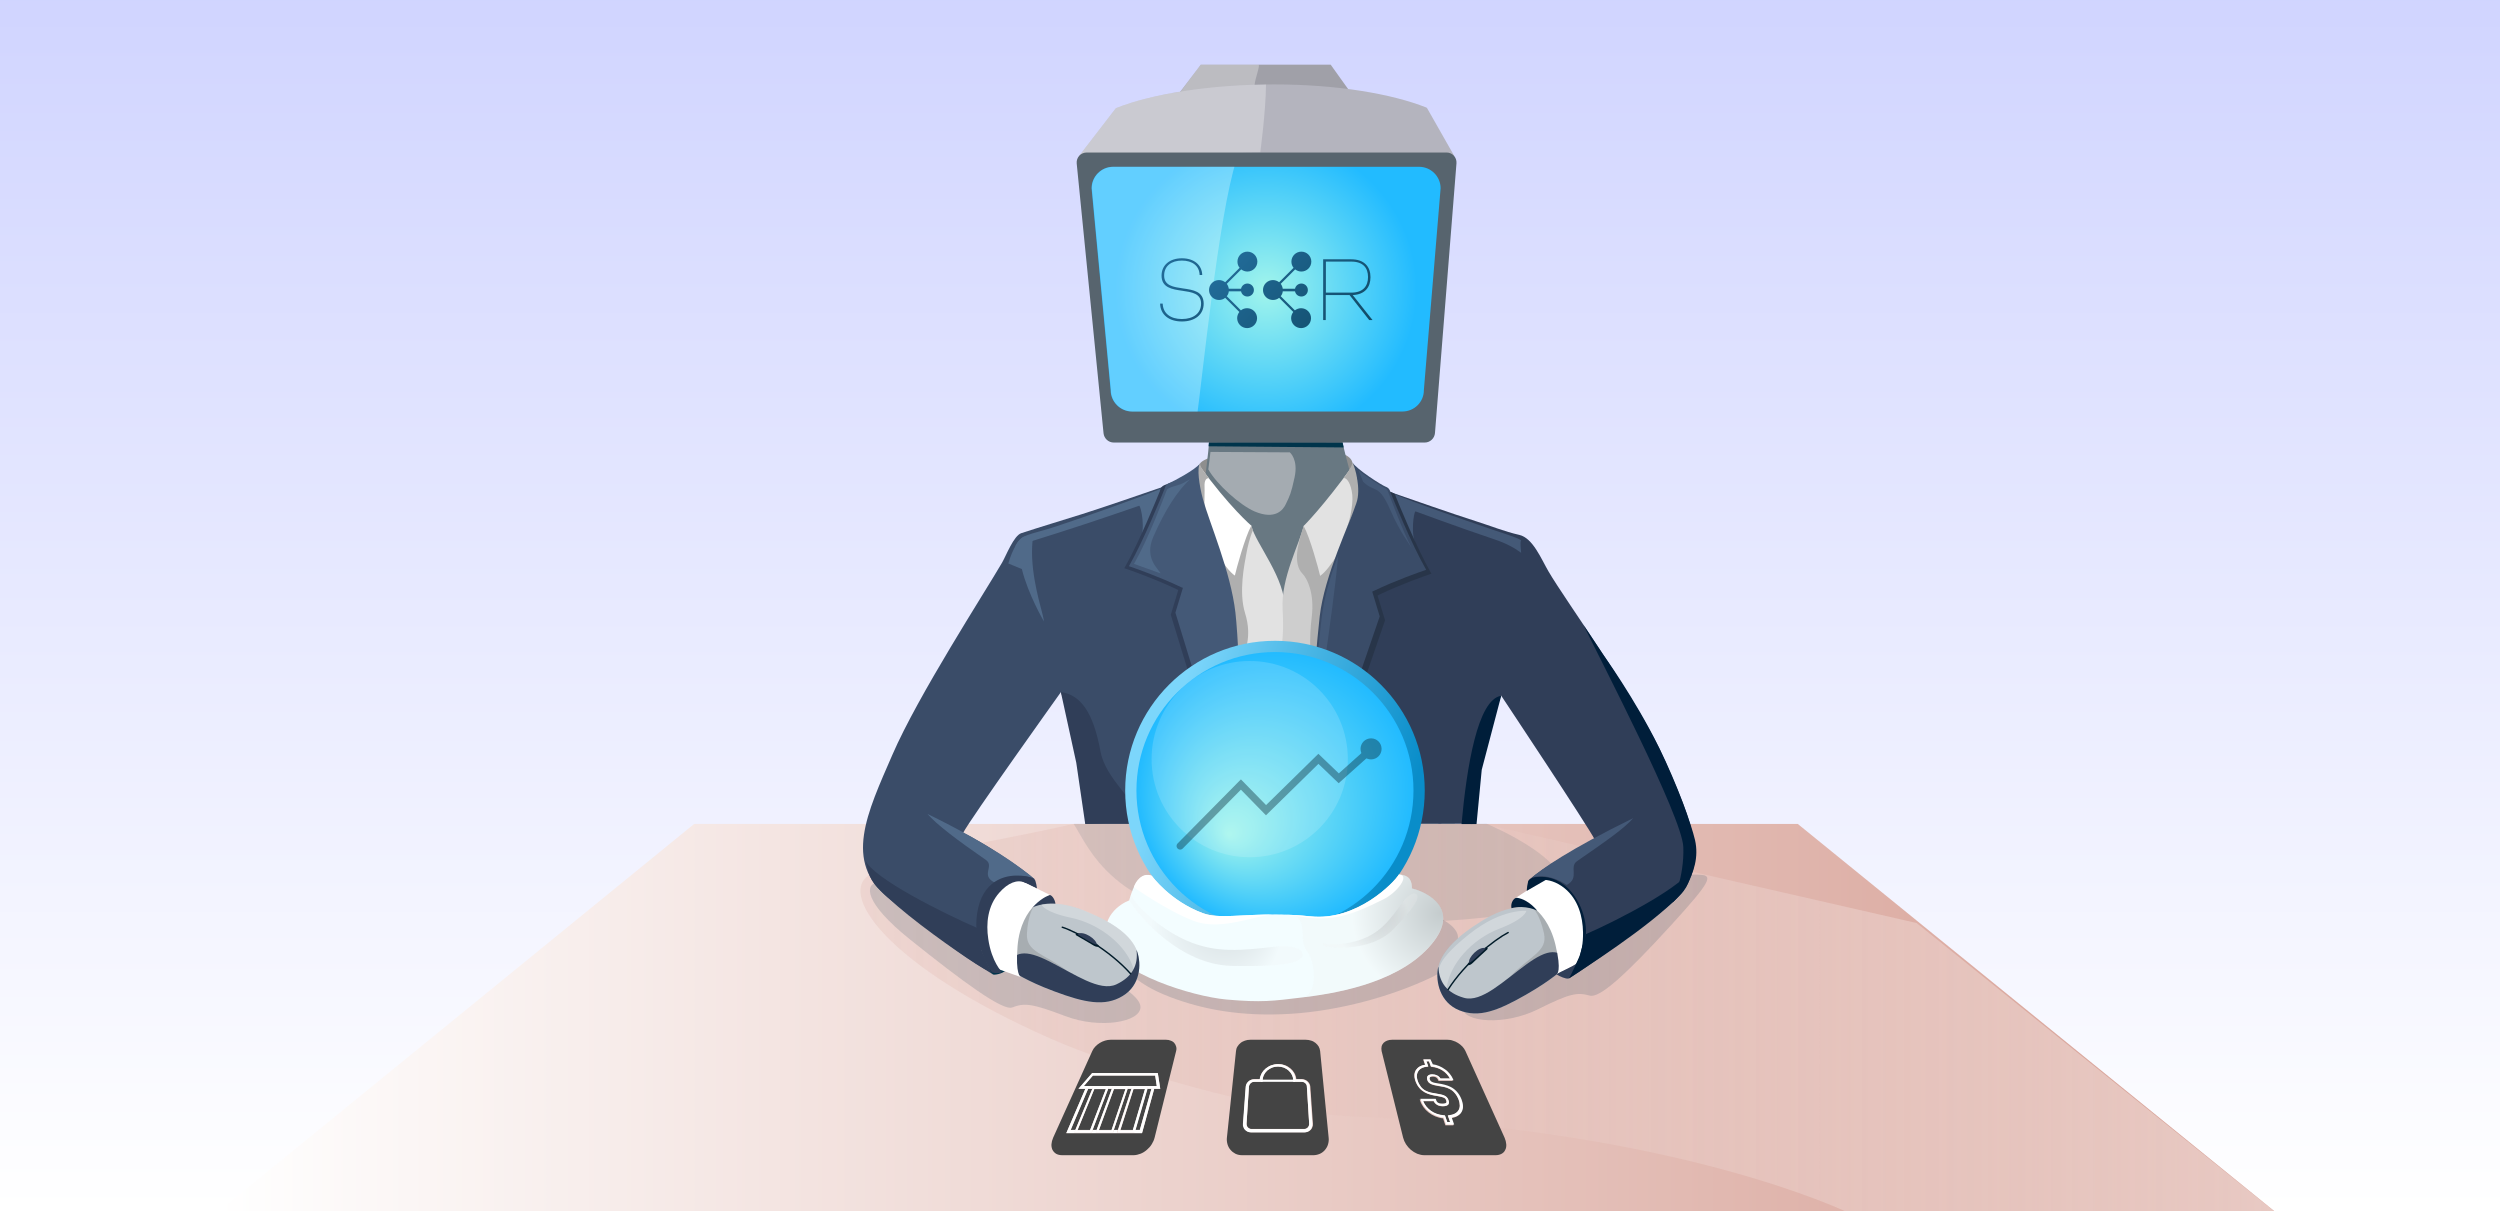 <?xml version="1.0" encoding="utf-8"?>
<!-- Generator: Adobe Illustrator 24.0.1, SVG Export Plug-In . SVG Version: 6.00 Build 0)  -->
<svg version="1.1" id="Layer_1" xmlns="http://www.w3.org/2000/svg" xmlns:xlink="http://www.w3.org/1999/xlink" x="0px" y="0px"
	 viewBox="0 0 1732.6 839.6" style="enable-background:new 0 0 1732.6 839.6;" xml:space="preserve">
<rect x="0" y="0" width="1732.6" height="839.6" fill="#333333" stroke="none"/>
<style type="text/css">
	.st0{fill:url(#SVGID_1_);}
	.st1{fill:#8E8E8E;}
	.st2{fill:#687882;}
	.st3{fill:#00344B;}
	.st4{fill:#A4ABB1;}
	.st5{fill:url(#SVGID_2_);}
	.st6{opacity:0.44;fill:url(#SVGID_3_);enable-background:new    ;}
	.st7{opacity:0.15;fill:#00344B;enable-background:new    ;}
	.st8{opacity:0.1;fill:#00344B;enable-background:new    ;}
	.st9{fill:#BEC6CC;}
	.st10{opacity:0.3;fill:#FFFFFF;enable-background:new    ;}
	.st11{opacity:0.3;fill:#727272;enable-background:new    ;}
	.st12{clip-path:url(#SVGID_5_);fill:#303E58;}
	.st13{fill:none;stroke:#001A28;stroke-linecap:round;stroke-linejoin:round;stroke-miterlimit:10;}
	.st14{display:none;fill:none;stroke:#001A28;stroke-miterlimit:10;}
	.st15{fill:#FFFFFF;}
	.st16{fill:#001E3A;}
	.st17{fill:#E2E2E2;}
	.st18{fill:#AFAFAF;}
	.st19{fill:#CECECE;}
	.st20{fill:#3A4C68;}
	.st21{fill:#506A89;}
	.st22{fill:#303E58;}
	.st23{display:none;fill:none;stroke:#001A28;stroke-width:3;stroke-linecap:round;stroke-linejoin:round;stroke-miterlimit:10;}
	.st24{fill:#445977;}
	.st25{fill:#283549;}
	.st26{fill:url(#SVGID_6_);}
	.st27{fill:url(#SVGID_7_);}
	.st28{opacity:0.15;fill:#FFFFFF;enable-background:new    ;}
	.st29{opacity:0.38;}
	.st30{fill:#001A28;}
	.st31{fill:none;stroke:#001A28;stroke-width:5;stroke-linecap:round;stroke-miterlimit:10;}
	.st32{fill:#F3FDFF;}
	.st33{opacity:0.3;fill:url(#SVGID_8_);enable-background:new    ;}
	.st34{opacity:0.2;fill:url(#SVGID_9_);enable-background:new    ;}
	.st35{opacity:0.2;fill:url(#SVGID_10_);enable-background:new    ;}
	.st36{clip-path:url(#SVGID_12_);fill:#303E58;}
	.st37{fill:#A0A0A8;}
	.st38{fill:#B4B4BE;}
	.st39{opacity:0.29;fill:#FFFFFF;enable-background:new    ;}
	.st40{fill:#57646E;}
	.st41{fill:#DCE6ED;}
	.st42{fill:url(#SVGID_13_);}
	.st43{opacity:0.29;clip-path:url(#SVGID_15_);fill:#FFFFFF;enable-background:new    ;}
	.st44{display:none;fill:none;stroke:#001A28;stroke-width:3;stroke-miterlimit:10;}
	.st45{display:none;fill:url(#SVGID_16_);}
	.st46{display:none;fill:url(#SVGID_17_);}
	.st47{display:none;fill:url(#SVGID_18_);}
	.st48{display:none;fill:url(#SVGID_19_);}
	.st49{display:none;fill:url(#SVGID_20_);}
	.st50{fill:url(#SVGID_21_);}
	.st51{fill:url(#SVGID_22_);}
	.st52{fill:url(#SVGID_23_);}
	.st53{fill:url(#SVGID_24_);}
	.st54{display:none;fill:url(#SVGID_25_);}
	.st55{display:none;fill:url(#SVGID_26_);stroke:#001A28;stroke-width:3;stroke-miterlimit:10;}
	.st56{display:none;fill:none;stroke:#001A28;stroke-linecap:round;stroke-miterlimit:10;}
	.st57{display:none;fill:none;stroke:#001A28;stroke-width:2;stroke-linecap:round;stroke-linejoin:round;stroke-miterlimit:10;}
	.st58{enable-background:new    ;}
	.st59{clip-path:url(#SVGID_28_);}
	.st60{fill:#444444;}
	.st61{display:none;}
	.st62{display:inline;}
	.st63{display:none;fill:url(#SVGID_29_);}
	.st64{fill:none;stroke:#FFFFFF;stroke-width:1.5;stroke-miterlimit:10;}
</style>
<g id="Layer_21">
	
		<linearGradient id="SVGID_1_" gradientUnits="userSpaceOnUse" x1="866.3" y1="2.4" x2="866.3" y2="1042.113" gradientTransform="matrix(1 0 0 -1 0 842)">
		<stop  offset="0" style="stop-color:#FFFFFF"/>
		<stop  offset="0.989" style="stop-color:#C6CBFF"/>
	</linearGradient>
	<rect class="st0" width="1732.6" height="839.6"/>
</g>
<g id="Layer_16">
	<path class="st1" d="M831.5,321.5c4.9-9.3,72.1-15.3,89.7-10c5.4,1.6,15.2,3.5,16.1,9.3c2.6,16.7,30.6,36.4,23.7,52.3
		c-9.9,22.9-46.4,105.6-46.4,105.6l-54.1,8.7c0,0-17-13.8-24.3-52.1C829,397,831.5,321.5,831.5,321.5z"/>
	<path class="st2" d="M937.3,333.5c-1.6-6.1-8.1-29.1-8.5-36.4s-66.9-3.4-79.9-2.8c-13.1,0.6-10.3,4.9-10.3,4.9s-2,25.8-4.2,35.2
		c-2.2,9.4,28.5,91.7,52.7,92.4c24.2,0.8,40.9-61.6,44.3-72.2C935.8,340.8,937.3,333.5,937.3,333.5z"/>
	<path class="st3" d="M837.8,306.6c19.2-0.2,92.7,0,92.7,0l0.7,3.5l-93.6-0.8L837.8,306.6z"/>
	<path class="st4" d="M838.9,313.2l55,0.3c0,0,6,4.9,3.3,17.3c-2.4,11.2-3.3,12.8-6.1,18.6c-1.8,3.9-7.2,11.1-21.5,5.1
		c-10.3-4.4-26.3-18.8-32.2-29.2C837.9,322.1,838.9,313.2,838.9,313.2z"/>
	<g id="Layer_14_copy">
	</g>
	
		<linearGradient id="SVGID_2_" gradientUnits="userSpaceOnUse" x1="150.8" y1="136.45" x2="1577.1" y2="136.45" gradientTransform="matrix(1 0 0 -1 0 842)">
		<stop  offset="0" style="stop-color:#FFFFFF"/>
		<stop  offset="1" style="stop-color:#D69E93"/>
	</linearGradient>
	<polygon class="st5" points="1577.1,840.1 150.8,840.1 481.1,571 1245.9,571 	"/>
	
		<linearGradient id="SVGID_3_" gradientUnits="userSpaceOnUse" x1="596.299" y1="136.4" x2="1577.1" y2="136.4" gradientTransform="matrix(1 0 0 -1 0 842)">
		<stop  offset="0" style="stop-color:#D69E93;stop-opacity:0.4"/>
		<stop  offset="1" style="stop-color:#FFFFFF"/>
	</linearGradient>
	<path class="st6" d="M744.1,571c-66.6,15-107,18.6-139.9,34.4c-25.5,12.2,9.4,63.9,124.1,114.5c43.3,19.1,145.7,51.3,211.5,54
		c222.9,9,340.6,66.3,340.6,66.3h296.7l-248.8-200.5l-296.9-67.9L744.1,571z"/>
	<path class="st7" d="M608.4,611.4c-9.2,1.2-10,13.8,22.3,39.7c37.2,29.8,64.3,49.6,70.8,47.1c8.4-3.2,13.4-2.9,36.8,6
		c23.7,9.1,52.4,4.3,52.1-6.4c-0.3-10.7-33.9-26.2-52.1-33.4S608.4,611.4,608.4,611.4z"/>
	<path class="st7" d="M1178.4,606.3c9.3,0.3,6.5,5.5-20,34.6c-32.1,35.2-49.9,51-56.6,49.1c-8.7-2.4-13.6-1.7-36,9.5
		c-22.7,11.3-51.7,9.3-52.5-1.4c-0.7-10.7,31.2-29.4,48.7-38.2c12-6.1,59.1-34.9,89.5-48.8C1165.4,604.8,1178.4,606.3,1178.4,606.3z
		"/>
	<path class="st8" d="M744.1,571c10.1,15.2,26.7,63.4,119.3,67.6c92.6,4.2,200.5,0.2,215.4-15.8c21.3-22.9-48.5-51.9-48.5-51.9
		L744.1,571z"/>
	<g id="Layer_22_copy">
		<path class="st9" d="M1073.8,635c-11.7-10.1-29.1-7.7-46.3,2.9c-18.3,11.2-29,22.1-31,33.5c-1.5,9,1.4,23.4,14.9,28.8
			c13.5,5.4,26.7,0.3,46.1-10.8s23.2-16.4,31-21.2C1086.7,658.8,1086.8,646.2,1073.8,635z"/>
		<path class="st10" d="M1002.5,685.2c2-17.2,17.9-34.4,36.4-41.5s18.9-12.4,18.9-12.4s-3.6-0.5-10.8,1.2
			c-6.8,1.7-16.7,5.2-29.4,15.4c-26.4,21.2-20.3,26.5-18.6,31C1000.6,683.5,1002.5,685.2,1002.5,685.2z"/>
		<path class="st11" d="M1046,677.4c14.8-15.5,26.8-17.9,24-30.7s-7.3-17-7.3-17s2.4-2.7,7.4,5.8c2,3.4,4.4,7,5.9,10.6
			c2.3,5.5,2.7,11.1,3.3,14.1C1068.6,657.6,1046,677.4,1046,677.4z"/>
		<g>
			<g>
				<defs>
					<path id="SVGID_4_" d="M1073.8,635c-11.7-10.1-29.1-7.7-46.3,2.9c-18.3,11.2-29,22.1-31,33.5c-1.5,9,1.4,23.4,14.9,28.8
						c13.5,5.4,26.7,0.3,46.1-10.8s23.2-16.4,31-21.2C1086.7,658.8,1086.8,646.2,1073.8,635z"/>
				</defs>
				<clipPath id="SVGID_5_">
					<use xlink:href="#SVGID_4_"  style="overflow:visible;"/>
				</clipPath>
				<path class="st12" d="M1088.6,668.2c-7.7-11.5-15.7-10.8-31,0.3s-30.9,26.6-43.1,23c-11.5-3.3-17.3-10.5-17.6-21.5
					c0,0-9.2,11.5-2,25c7.3,13.5,34.4,21.9,61,5.4C1082.6,684,1088.6,668.2,1088.6,668.2z"/>
			</g>
		</g>
		<path class="st13" d="M1045.2,646.3c-9.4,4.8-29.8,20.9-41.6,39.5"/>
		<path class="st14" d="M1073.8,635c-11.7-10.1-29.1-7.7-46.3,2.9c-18.3,11.2-29,22.1-31,33.5c-1.5,9,1.4,23.4,14.9,28.8
			c13.5,5.4,26.7,0.3,46.1-10.8s23.2-16.4,31-21.2C1086.7,658.8,1086.8,646.2,1073.8,635z"/>
		<path class="st15" d="M1071,608.9l-20.9,13.6c0,0,20.8,3.5,27.8,31.9c4.7,19.1,1,20.8,1,20.8l20.4-10.4c0,0,10.6-19,2-41.4
			c-4.3-11.1-12.8-16.9-21.6-17.3C1071.2,605.9,1071,608.9,1071,608.9z"/>
		<path class="st16" d="M1059.2,611.9c2.7-1.4,13.5-5.7,25.1,3.7c9.5,7.7,12.6,19.7,12.8,30.5c0.3,16.1-5.7,24.2-5.7,24.2
			s2.7,0.9,6.7-0.8c1.6-1.6,9.7-22.1,5.9-38.5c-5.7-24.3-22.4-26.9-33.3-25.1c-4.1,0.7-7.1,1.6-9.6,3
			C1058.5,610.2,1059.2,611.9,1059.2,611.9z"/>
	</g>
	<path class="st17" d="M867.2,364.3c2.9,12.3,24.3,37.1,23.1,58.1s0.1,29-2.7,33.7c-7.3,12.3,0.3,23.8-17.4,24.2
		c-17.7,0.4-28.6-12-29.7-48.1c-1.1-36.1-21.1-87.2-10.3-77.9C841.1,363.6,867.2,364.3,867.2,364.3z"/>
	<path class="st18" d="M863.8,383.6c-1.3,7.2-5.5,26.6-0.9,41.4c5.4,17.2-1.1,28.2-1.1,28.2l-11,0.9c0,0-11.4-50.7-12.9-66.3
		s29.3-23.6,29.3-23.6s0.3,1.4,1.1,3.3C866.3,372,864.4,379.9,863.8,383.6z"/>
	<g>
		<path class="st15" d="M867.2,364.3c-4.4,8-10.3,29.7-11.4,34.6c-6.9-4.5-19.1-25.3-24.2-38.5c-0.3-0.9-1.4-10.2-1.7-11.1
			c-1.9-6-3-9.4-3-9.5c-2.4-8.9,3.4-14.6,3.5-16c0.1-0.6,1-1,0.7-1.3C852.1,351.5,867.2,364.3,867.2,364.3z"/>
		<path class="st18" d="M831,322.2c-0.2,0.2-0.4,0.3-0.6,0.6c-0.1,0.5-0.2,2.5-0.1,2.8c0.1,2.6-5.3,7.5-3.5,14.1l0,0
			c0,0.1,0.3,0.8,0.7,2.2c0.5,1.6,1.3,4.1,2.4,7.4c0.3,0.9,0.6,1.7,1,2.6c0.6,1.6,1.6,3.3,2.8,5.1l0,0l0,0c0.8,1.1,1.7,2.3,2.6,3.4
			c-2.6-5.4-1.2-15.9-1.5-23.2c-0.2-4.5,1.3-5.8,2.9-5.8c0.2,0,0.1-0.2,0.2,0c-1.8-2.4-6.2-7.2-6.2-10.2L831,322.2z"/>
	</g>
	<path class="st19" d="M903.5,364.5c-2.9,12.3-15.8,36.3-14.6,57.3s-1.1,30.3-3,35.4s-3.2,22.9,14.5,23.3s28.6-12,29.7-48.1
		c1.1-36.1,21.1-87.2,10.3-77.9C929.6,363.8,903.5,364.5,903.5,364.5z"/>
	<path class="st18" d="M903.5,364.5c-4.9,14.4-7,26.7-0.9,33c3.8,3.9,8.4,14.4,6.5,30c-3.9,30.9,3.1,61.1,12.7,26.7
		c13.8-49.6,16.8-96.1,4.8-94.4S903.5,364.5,903.5,364.5z"/>
	<g>
		<path class="st17" d="M903.5,364.5c4.4,8,10.3,29.7,11.4,34.6c6.9-4.5,19.1-25.3,24.2-38.5c0.3-0.9,1.4-10.2,1.7-11.1
			c1.9-6,3-9.4,3-9.5c2.4-8.9-5.2-15-5.3-16.4c-0.1-0.6-1-1-0.7-1.3C916.8,351.4,903.5,364.5,903.5,364.5z"/>
		<path class="st18" d="M938.2,321.8c0.2,0.2,0.2,0.6,0.3,0.9c0.1,0.5,2.6,3.5,2.5,3.7c-0.1,2.6,4.7,7,2.9,13.6l0,0
			c0,0.1-0.3,0.8-0.7,2.2c-0.5,1.6-1.3,4.1-2.4,7.4c-0.3,0.9-0.6,1.7-1,2.6c-0.6,1.6-1.6,3.3-2.8,5.1l0,0l0,0
			c-0.8,1.1-3.6,9.9-4.6,11.1c2.6-5.4,5.5-18.1,4.8-25.4c-0.9-8.3-4-11.7-5.6-11.7c-0.2,0-0.3-0.1-0.5,0.1c1.8-2.4,6-7.9,6.1-10.9
			L938.2,321.8z"/>
	</g>
	<path class="st20" d="M808.8,336.4c-16.9,5.8-42.7,14.8-59.2,20c-12.7,4-29,8.9-41.8,13.1c-5.2,1.7-10.5,15.5-13.3,20.4
		c-12.4,21.3-58.3,92.2-76,133.1c-17.8,40.9-33.8,74.2-3.1,99.1c30.7,24.9,61.8,48,72.9,52.4c-8-6.2-16.4-35-5.3-52.6
		c13.1-20.9,26.8-13.6,33.9-12.7c-9.3-8-36.1-25.8-49.4-32c4.4-8.9,67.8-97.6,67.8-97.6s13.5,41.6,15.7,59.4s1.3,32,1.3,32
		s92.1-4.3,103.7-2.5c-3.1-16-1.7-72.2-8.8-108.7"/>
	<path class="st21" d="M806.6,337.9c-16.1,6.7-54.9,20.4-74.9,27c-18.9,6.2-23.9,4.9-28.3,14.1c0.2-0.4,6.1-2.2,30.8-10
		c25.6-8.1,55.1-18.5,55.3-18.5c1.2,0.2,4.7,16.5,0.5,23.8c3.1-4.4,5.6-12.8,8.4-18.6C801.6,348.8,804.8,341.4,806.6,337.9"/>
	<path class="st21" d="M688.9,611.4c-9.3-4.9,0.4-11.2-5.6-15.4c-20.6-14.2-34.5-24.9-40.5-31.9c44.6,21.8,65.3,37.5,74.1,45.1
		C702.4,608.7,688.9,611.4,688.9,611.4z"/>
	<path class="st22" d="M735.2,479.6c13.6,2,22.4,13.6,27.5,41.2c3.5,19.1,25.1,34.9,30.4,50.2c-11.7,0.1-41,0-41,0l-6.2-42.4
		L735.2,479.6z"/>
	<path class="st22" d="M677.2,643.1c-22.4-9.7-72.9-34.7-77.5-47.1c1.8,5.3,1.5,12,8.6,19.3c15.4,16,43.4,36.2,62.2,48.9
		c8.3,5.6,14.8,9.2,17.7,11.1c-1.9-2.6-8.1-17-8.1-17L677.2,643.1z"/>
	<path class="st21" d="M698.8,390.5c2.9-10.1,7.5-17.2,10.4-18.4c2.9-1.1,6.8-0.4,6.8-0.4c-3,19.8,3.5,42.5,6.6,54.4
		c0.6,2.2,0.9,4.6,0.9,4.6s-11-18.7-15.3-36.3L698.8,390.5z"/>
	<path class="st23" d="M801.2,337.6c-16.9,5.8-35.1,13.5-51.6,18.7c-16.4,5.3-43.4,13.7-55.8,35c-12.4,21.3-57.5,90.7-75.3,131.6
		s-33.8,74.2-3.1,99.1c30.7,24.9,61.8,48,72.9,52.4c-8-6.2-19.6-32.7-10.2-52.9c8.7-18.7,29-16,37-13.4c0.3,0.1,4.2,8.2,4.5,8.3
		c-0.2-0.2,0.4-5.6-4.2-8.6c-2-1.3-13.2-9.5-27.1-18.2c-18-11.4-39.9-24.1-47.3-27.5c0.2-0.5,27,14.7,27.5,13.9
		c8.6-16.4,59.8-92.1,59.8-92.1s10.2,42.3,12.4,60c2.2,17.8,3.1,26.3,3.1,26.3"/>
	<path class="st22" d="M816.6,408.9l-5.2,17.2l49.2,160.7c0,0-4.3-132.1-7.6-160.7s-20.9-64.5-25.4-78.5c-3.5-9.6,1.4-16.8,1.2-20.5
		c-3.9,2.5-18.7,8-21.3,8.9c-2.6,1-3.1,2.3-3.6,4.1l-0.1,0.5l-0.1,0.1c-1.5,3.7-13.9,34.5-24.5,53.1c4.7,1.6,20.6,7.1,36.5,14.7
		L816.6,408.9"/>
	<path class="st24" d="M819.8,407.4l-5.2,17.2l49.2,160.7c0,0-4.3-132.1-7.6-160.7s-18-62.2-22.5-78.6c-2.7-9.9-4.3-21.8-2-24.8
		c-3.3,4.4-18.5,12.4-21,13.4c-2.6,1-3.1,2.3-3.6,4.1l-0.1,0.5l-0.1,0.1c-1.5,3.7-13.9,34.5-24.5,53.1c4.7,1.6,20.6,7.1,36.5,14.7
		L819.8,407.4"/>
	<path class="st21" d="M824.6,332.2c-2.7,1.6-5.2,3-6.4,3.4c-2.6,1-9.1,2.3-9.6,4.1l-0.1,0.5l0,0l0,0l0,0h-0.1
		c-1.5,3.7-11.9,32-22.5,50.6c1.9,0.6,13.6,4.9,18.4,6.6c-1.2-3-11.6-10.3-5-25.4C807.7,352.8,816.1,340.3,824.6,332.2"/>
	<path class="st22" d="M962.6,340.7c16.9,5.8,44.1,15.4,60.5,20.6c9.8,3.1,19.7,7.1,29.8,9.4c9.4,2.1,15.2,16.6,20.2,25.2
		c12.4,21.3,63.4,91,81.1,131.9c17.8,40.9,33.8,74.2,3.1,99.1c-30.7,24.9-68.5,51-70.4,51.3s-5.9-1.5-8.1-2.9c1-1.3,12.8-6,13.8-7.7
		c3.7-6.2,6-12.1,6.5-20.4c0.4-6.6-1.5-14.6-4.9-21.2c-12.3-23.3-31.4-18.5-34.3-16.5c9.3-8,32-21.3,45.4-27.5
		c-4.4-8.9-65-100-65-100s-13.7,37.8-15.9,55.6c-1.1,9.1-2.1,26.6-2.7,33.3c-5-0.2-16.3,0.2-38.1,0c-29.7-0.2-63.8-1.9-70.5-0.8
		c3.1-16,5.5-69,12.7-105.5"/>
	<path class="st24" d="M964.4,341.6c16,7,48.6,18.1,68,24.8c8.5,2.9,18.2,5.8,21.8,8c-1,1.3,0.1,8.1,0,8.7
		c-4.4-3.3-10.4-6.6-18.2-9.2c-25.4-8.5-54.8-19.5-55-19.5c-1.2,0.2-3.6,16.3,0.5,23.6c-3-4.5-6.5-13.2-9-18.7
		c-3.1-6.8-6.5-13.9-8.3-17.8"/>
	<path class="st24" d="M1085.8,613.3c9.3-4.9,1.2-12.5,7.3-16.6c20.6-14.2,32.8-22.8,38.8-29.7c-44.6,21.8-64,35.6-70,41.1
		C1073.9,604.6,1085.8,613.3,1085.8,613.3z"/>
	<path class="st16" d="M1040.4,482.2c-16.4,2.5-23.9,49.3-27.5,88.9c5.3,0.1,10.4,0,10.4,0l3.6-37.6L1040.4,482.2z"/>
	<path class="st16" d="M1099.1,647.4c22.4-9.7,69.4-34.1,74-46.5c-1.8,5.3-1.5,12-8.6,19.3c-22.2,23-67.9,51.6-77.3,58
		c1.9-2.6,7.5-15.6,7.5-15.6L1099.1,647.4z"/>
	<path class="st16" d="M1097.4,433.1c11.5,23.8,68.4,132.9,69.2,153.9c0.8,21-7.5,38.5-7.5,38.5s21.2-19,15.6-43.4
		c-2.5-10.6-12-37.8-24.9-64c-16.8-34.1-39-64.8-39-64.8L1097.4,433.1z"/>
	<path class="st25" d="M954.7,412.7l5.2,17.2l-55.2,160.7c0,0,10.3-132.1,13.6-160.7s20.9-64.5,25.4-78.5c3.5-9.6-3.2-17.2-3-20.9
		c3.9,2.5,20.5,9.4,23,10.4c2.6,1,3.2,1.3,3.6,3l0.1,0.5l0.1,0.1c1.5,3.7,13.9,34.5,24.5,53.1c-4.7,1.6-20.6,7.1-36.5,14.7
		L954.7,412.7"/>
	<path class="st20" d="M951,410l5.2,17.2L901,587.9c0,0,10.3-132.1,13.6-160.7s20.9-64.5,25.4-78.5c3.5-9.6-0.9-25.3-2.8-28.3
		c3,4.9,20.3,15.8,22.9,16.8c2.6,1,3.1,2.3,3.6,4.1l0.2,0.5c1.5,3.7,13.9,34.5,24.5,53.1c-4.7,1.6-20.6,7.1-36.5,14.7L951,410"/>
	<path class="st24" d="M927.4,385.2c-3.9,43.1-15.4,108.8-17.7,143.7c-1.1,20.3-5.8,40.2-5.8,40.2s8.9-121.2,12.8-146.2
		C919.8,403.5,927.4,385.2,927.4,385.2z"/>
	<path class="st24" d="M941.5,325.9c2.8,2.8,16.1,11.5,17.3,11.9c2.6,1,3.1,2.3,3.6,4.1l0.2,0.5c1.5,3.7,8.9,24.2,15.7,37.3
		c-0.9-1.8-8-10.7-14.6-25.9c-8.4-19.2-10.5-11.8-19-19.9L941.5,325.9z"/>
	<path class="st22" d="M716.8,609.2c1.2,0.8,1.9,6.7,1.9,6.7l-16.5-7.9c0,0,4.7-1.2,9-0.5C715.4,608.2,715.9,608.7,716.8,609.2z"/>
	<path class="st22" d="M727.3,620.3c2-0.3,5,4.8,4,8.2s-17.1,2-17.1,2S719.1,621.6,727.3,620.3z"/>
	<path class="st3" d="M688.9,675.5c-2,0-4.3-5.4-2.9-8.6c1.5-3.2,17.3,0.4,17.3,0.4S697.1,675.3,688.9,675.5z"/>
	<path class="st16" d="M1059.8,609.8c-1.4,1.1-1.7,7.6-1.7,7.6l14.1-8.1c0,0-1.7-1.5-6.5-1.4C1061.5,608,1060.6,609.1,1059.8,609.8z
		"/>
	<path class="st16" d="M1051.4,622.2c-2-0.3-4.7,3.3-3.9,7.2c9.8-2.5,17.8,1.7,17.8,1.7S1059.6,623.5,1051.4,622.2z"/>
	<path class="st23" d="M974.7,342.6c16.9,5.8,33.5,12.7,49.9,17.9c16.4,5.3,42.7,14,55.2,35.4c12.4,21.3,57.5,90.8,75.2,131.7
		c17.8,40.9,34.5,73.7,3.8,98.6c-30,24.4-60.4,47-72.1,52.1c-0.3,0.1-6.5-2.6-6.7-2.5c0.2-0.2,6.4,2.5,6.6,2.3
		c8-7.1,18.7-32.7,9.5-52.4c-8.7-18.7-29-16-37-13.4c-0.3,0.1-5.1,7.5-5.4,7.6c0.2-0.2,0-5.5,4.6-8.5c2-1.3,13.7-9.4,27.5-18.1
		c18-11.4,40-23.6,47.4-27c-0.2-0.5-27,14.7-27.5,13.9c-8.6-16.4-59.8-92.1-59.8-92.1s-10.2,42.3-12.4,60
		c-2.2,17.8-2.6,21.8-2.6,21.8"/>
</g>
<g id="Layer_19">
	<g>
		
			<linearGradient id="SVGID_6_" gradientUnits="userSpaceOnUse" x1="803.513" y1="318.723" x2="971.066" y2="267.208" gradientTransform="matrix(1 0 0 -1 0 842)">
			<stop  offset="1.117318e-02" style="stop-color:#7CD6FB"/>
			<stop  offset="1" style="stop-color:#098DC9"/>
		</linearGradient>
		<circle class="st26" cx="883.6" cy="547.9" r="103.8"/>
		
			<radialGradient id="SVGID_7_" cx="883.6" cy="294.1" r="96" fx="851.623" fy="263.55" gradientTransform="matrix(1 0 0 -1 0 842)" gradientUnits="userSpaceOnUse">
			<stop  offset="1.117318e-02" style="stop-color:#A0F4EC"/>
			<stop  offset="1" style="stop-color:#22BBFF"/>
		</radialGradient>
		<circle class="st27" cx="883.6" cy="547.9" r="96"/>
		<circle class="st28" cx="866.1" cy="526.1" r="68"/>
	</g>
	<g class="st29">
		<circle class="st30" cx="950.2" cy="519" r="7.3"/>
		<polyline class="st31" points="817.9,586.3 860,543.7 877.4,561.5 913.7,525.9 927.8,539.4 949,520.4 		"/>
	</g>
</g>
<g id="Layer_25">
	<path class="st7" d="M995.1,635.7c7,1.6,16.1,8.5,15.3,14.6c-4.3,3.8-7.7,7.7-10,11.4c-3,4.9-4.2,9.5-4.1,13.4
		c-1.3,0.7-2.6,1.5-4.1,2.2c-27.7,13.2-64,23.2-97.4,25.3c-35.8,2.2-62-3.4-83.3-11.4c-26.8-10-37.7-23.7-33.9-34.4
		c3.7-10.7,28.2-2.2,66.3,1.9C881.9,662.8,995.1,635.7,995.1,635.7z"/>
	<path class="st32" d="M798.2,607c-10.2-3.6-14.6,13.3-15.6,17c-5.4,2-21.8,11.6-14.4,31c7.4,19.4,57.1,35.4,81.7,37.7
		c24.6,2.2,32.4,1,52.3-1.4c19.8-2.4,64.2-8.7,87.9-34.6c23.6-25.8-0.1-38.3-11.6-41c0-4.4-0.9-9.3-9-9.6
		c-3.3,5.4-29.1,32.4-61.2,29c-38.1-4.1-60.6,3-74.6-2.2C810.9,624.5,798.2,607,798.2,607z"/>
	
		<radialGradient id="SVGID_8_" cx="998.448" cy="209.252" r="79.904" gradientTransform="matrix(1 0 0 -1 0 842)" gradientUnits="userSpaceOnUse">
		<stop  offset="0" style="stop-color:#58595B"/>
		<stop  offset="0.765" style="stop-color:#F1F2F2"/>
	</radialGradient>
	<path class="st33" d="M902.2,691.2c19.8-2.4,64.2-8.7,87.9-34.6c23.6-25.8-0.1-38.3-11.6-41c0-4.4-0.9-9.3-9-9.6
		c-3.3,5.4-29.1,32.4-61.2,29c-3.7-0.4-7.3-0.7-10.8-0.9c9.7,7.6,1.4,17.5,9.4,26.7C911.9,669.4,913.2,689.8,902.2,691.2z"/>
	
		<radialGradient id="SVGID_9_" cx="842.681" cy="197.144" r="45.922" fx="856.27" fy="216.659" gradientTransform="matrix(1 0 0 -1 0 842)" gradientUnits="userSpaceOnUse">
		<stop  offset="0.23" style="stop-color:#6D6E71"/>
		<stop  offset="1" style="stop-color:#F1F2F2"/>
	</radialGradient>
	<path class="st34" d="M782.6,623.9c6.9,11.7,35.6,44.8,71.1,45.5c20.1,0.4,36-0.2,43.8-2.9c9.2-3.1,7.6-12.8-15-10.3
		c-22.6,2.6-38.4,4-56.6-2.9c-21-8-38.6-25.6-42.3-33.1C782.6,623.9,782.6,623.9,782.6,623.9z"/>
	
		<radialGradient id="SVGID_10_" cx="780.54" cy="109.515" r="45.918" fx="794.128" fy="129.029" gradientTransform="matrix(0.393 -0.426 -0.44 -0.406 692.119 1015.261)" gradientUnits="userSpaceOnUse">
		<stop  offset="0.23" style="stop-color:#6D6E71"/>
		<stop  offset="1" style="stop-color:#F1F2F2"/>
	</radialGradient>
	<path class="st35" d="M917.9,655.7c7.8,1.8,33.7,3,47.9-11.8c8.1-8.4,14-15.4,16-19.8c2.2-5.2-2.7-8.5-10.4,2.2
		c-7.8,10.7-13.4,18-23.5,22.9c-11.8,5.7-26.4,6.1-31.2,4.6C917.9,655.7,917.9,655.7,917.9,655.7z"/>
	<path class="st15" d="M785.8,614.9c1-3.7,5.6-10.6,12.4-8c0,0,12.6,17.6,35.5,26c11,4.1,27.1,0.6,51.9,0.9
		c6.9,0.1,14.4,0.4,22.7,1.3c32.1,3.4,57.9-23.5,61.2-29c8.1,0.2-1.2,12.6-11,17.3s-23,11.8-38.5,12.9c-14.3,1-23.6-2.9-36.4-2.6
		c-12.8,0.3-37.2,11.8-56.1,4.6C808.7,631.2,785.8,614.9,785.8,614.9z"/>
</g>
<g id="Layer_22">
	<path class="st9" d="M706,636c9.9-11.8,27.5-12.3,46.1-4.6c19.9,8.1,32.2,17.1,36,28.1c3,8.6,2.4,23.3-10.1,30.8
		c-12.4,7.5-26.3,4.6-47.2-3.2s-25.5-12.4-34.1-16C697.2,661.6,695,649.2,706,636z"/>
	<path class="st10" d="M785.7,671.7c-4.7-16.6-23.8-31.5-43.2-35.6s-20.7-9.2-20.7-9.2s3.4-1.1,10.9-0.5c6.9,0.5,17.1,3,31.5,10.5
		c24.7,12.8,24.7,24.2,23.9,28.9C787.2,670.6,785.7,671.7,785.7,671.7z"/>
	<path class="st11" d="M740.4,673.4c-17.1-12.9-29.3-13.4-28.7-26.4c0.7-13.1,4.6-18.4,4.6-18.4s-3.6-0.3-7.2,8.9
		c-3.5,9.2-4.8,19.4-4.9,24.5C713.7,656.9,740.4,673.4,740.4,673.4z"/>
	<g>
		<g>
			<defs>
				<path id="SVGID_11_" d="M706,636c9.9-11.8,27.5-12.3,46.1-4.6c19.9,8.1,32.2,17.1,36,28.1c3,8.6,2.4,23.3-10.1,30.8
					c-12.4,7.5-26.3,4.6-47.2-3.2s-25.5-12.4-34.1-16C697.2,661.6,695,649.2,706,636z"/>
			</defs>
			<clipPath id="SVGID_12_">
				<use xlink:href="#SVGID_11_"  style="overflow:visible;"/>
			</clipPath>
			<path class="st36" d="M696.8,671.1c5.7-12.5,13.8-13.2,30.7-4.7s34.8,21.2,46.2,15.8c10.8-5.1,15.4-13.1,13.9-24.1
				c0,0,11,9.9,6,24.4s-30.4,27.1-59.3,15.2C705.3,685.8,696.8,671.1,696.8,671.1z"/>
		</g>
	</g>
	<path class="st13" d="M736.2,642.6c10.1,3.2,32.8,15.9,47.4,32.3"/>
	<path class="st14" d="M706,636c9.9-11.8,27.5-12.3,46.1-4.6c19.9,8.1,32.2,17.1,36,28.1c3,8.6,2.4,23.3-10.1,30.8
		c-12.4,7.5-26.3,4.6-47.2-3.2s-25.5-12.4-34.1-16C697.2,661.6,695,649.2,706,636z"/>
	<path class="st15" d="M705.8,609.5l21.8,10.7c0,0-20,6.5-22.4,35.6c-1.6,19.6,2.1,21.3,2.1,21.3l-21.5-7.6c0,0-11.2-16.2-6.4-39.7
		c2.4-11.7,8.7-18.7,17.3-20.5C705,607.7,705.8,609.5,705.8,609.5z"/>
	<path class="st22" d="M716.8,610.9c-1.1-0.4-3.9,1.9-6.7,0.7c-5.1-2.2-11.4,0.1-17.5,7c-8.2,9.2-9.3,21.5-7.7,32.1
		c2.3,16,9.5,23,9.5,23s-2.5,1.3-6.7,0.3c-1.9-1.3-12.2-19.6-11-36.4c1.7-24.9,16.8-30.8,27.9-30.8c4.2,0,7.2,0.4,10,1.4
		C717.2,609.1,716.8,610.9,716.8,610.9z"/>
	<path class="st30" d="M748.7,647.2c-2.3-1-4.5,0.3-2.4,1.3c2.1,1.1,8.7,5.1,11.8,6.9c2.4,1.4,4.2,0.6,3-0.5
		C758.9,653.2,748.7,647.2,748.7,647.2z"/>
	<path class="st22" d="M747,647.2c4-2.3,13,3.7,13.1,7.4c-0.8,0.5-4.7-1.9-7.3-3.4c-4.2-2.4-5.3-3-5.8-3.7
		C746.9,647.4,746.8,647.2,747,647.2z"/>
	<path class="st30" d="M1027.7,657.5c2-1.4,4.5-0.7,2.7,0.8s-7.4,6.9-10,9.3c-2,1.9-4,1.5-3,0.1
		C1019,665.5,1027.7,657.5,1027.7,657.5z"/>
	<path class="st22" d="M1029.4,657.1c-4.4-1.4-12,6.4-11.3,10.1c0.9,0.3,4.2-2.8,6.4-4.9c3.6-3.3,4.5-4.1,4.9-4.8
		C1029.5,657.3,1029.5,657.1,1029.4,657.1z"/>
</g>
<g id="Layer_20">
	<polyline class="st37" points="817.7,63.9 832.2,44.8 922.2,44.8 934.5,62 	"/>
	<path class="st38" d="M989,74.9l19.1,33.6H747.5l25.9-33.6l0.4-0.1c23.7-9.5,64.5-16.3,109-16.3c44.2,0,81.9,6.6,105.7,16L989,74.9
		z"/>
	<path class="st39" d="M873.4,105.7l-125.9,2.8l25.9-33.6l0.4-0.1c12.2-4.9,26.4-8.4,44.4-11.3c5.8-7.6,11.8-16,14.1-18.7
		c9.7,0,37.1,0.1,39.8,0c1.6,0-2.3,9.6-2.6,14c3.2-0.1,6.9-0.2,7.9-0.2C877.2,77.9,873.4,105.7,873.4,105.7z"/>
	<path class="st40" d="M1009.4,113.1l-14.9,187c-0.3,3.7-3.4,6.6-7.1,6.6H771.9c-3.7,0-6.7-2.8-7.1-6.4l-18.6-187
		c-0.4-4.1,2.8-7.6,6.9-7.6h249.5C1006.5,105.7,1009.7,109.1,1009.4,113.1z"/>
	<path class="st41" d="M857.5,107.6"/>
	<path class="st41" d="M819.2,115.9"/>
	
		<radialGradient id="SVGID_13_" cx="877.45" cy="641.6" r="104.451" gradientTransform="matrix(1 0 0 -1 0 842)" gradientUnits="userSpaceOnUse">
		<stop  offset="1.117318e-02" style="stop-color:#A0F4EC"/>
		<stop  offset="1" style="stop-color:#22BBFF"/>
	</radialGradient>
	<path class="st42" d="M971.9,285.2H784.6c-8.2,0-14.9-6.7-14.9-14.9l-13.2-139.8c0-8.2,6.7-14.9,14.9-14.9h212.1
		c8.2,0,14.9,6.7,14.9,14.9l-11.6,139.8C986.9,278.5,980.2,285.2,971.9,285.2z"/>
	<g>
		<g>
			<defs>
				<path id="SVGID_14_" d="M972.1,285.2H784.8c-8.2,0-14.9-6.7-14.9-14.9l-13.2-139.8c0-8.2,6.7-14.9,14.9-14.9h212.1
					c8.2,0,14.9,6.7,14.9,14.9L987,270.3C987.1,278.5,980.4,285.2,972.1,285.2z"/>
			</defs>
			<clipPath id="SVGID_15_">
				<use xlink:href="#SVGID_14_"  style="overflow:visible;"/>
			</clipPath>
			<path class="st43" d="M857,110.6c-12.4,37.3-24,154-27.7,179.9s-61,0-61,0L749.8,126l8-15.4l60.3,1.3L857,110.6z"/>
		</g>
	</g>
	<path class="st44" d="M979.9,285.6H776.6c-8.2,0-14.9-6.7-14.9-14.9l-5.2-139.8c0-8.2,6.7-14.9,14.9-14.9h212.1
		c8.2,0,14.9,6.7,14.9,14.9l-3.6,139.8C994.9,278.9,988.2,285.6,979.9,285.6z"/>
	<g>
		
			<linearGradient id="SVGID_16_" gradientUnits="userSpaceOnUse" x1="789.228" y1="700.286" x2="947.799" y2="563.107" gradientTransform="matrix(1 0 0 -1 0 842)">
			<stop  offset="0" style="stop-color:#2F87C3"/>
			<stop  offset="1" style="stop-color:#0E445D"/>
		</linearGradient>
		<path class="st45" d="M811.3,168.5c-3,0-4.7-1.4-4.8-3.7h-2c0.1,3.5,2.8,5.6,6.8,5.6c4.1,0,6.8-2.2,6.8-5.7c0-4-3.3-4.5-6.3-5
			c-2.5-0.4-4.9-0.8-4.9-3.2c0-2.2,1.7-3.6,4.4-3.6s4.3,1.4,4.4,3.5h2c-0.1-3.3-2.6-5.4-6.4-5.4c-3.9,0-6.4,2.3-6.4,5.6
			c0,4,3.3,4.5,6.3,5c2.5,0.4,4.9,0.8,4.9,3.3C816.1,167,814.3,168.5,811.3,168.5z"/>
		
			<linearGradient id="SVGID_17_" gradientUnits="userSpaceOnUse" x1="803.967" y1="717.323" x2="962.537" y2="580.145" gradientTransform="matrix(1 0 0 -1 0 842)">
			<stop  offset="0" style="stop-color:#2F87C3"/>
			<stop  offset="1" style="stop-color:#0E445D"/>
		</linearGradient>
		<polygon class="st46" points="841.3,170 843.4,170 843.4,153.2 849.8,153.2 849.8,151.3 835,151.3 835,153.2 841.3,153.2 		"/>
		
			<linearGradient id="SVGID_18_" gradientUnits="userSpaceOnUse" x1="816.864" y1="732.231" x2="975.434" y2="595.053" gradientTransform="matrix(1 0 0 -1 0 842)">
			<stop  offset="0" style="stop-color:#2F87C3"/>
			<stop  offset="1" style="stop-color:#0E445D"/>
		</linearGradient>
		<path class="st47" d="M875.7,170.4c5.8,0,10-4.1,10-9.7c0-5.6-4.1-9.7-10-9.7c-5.8,0-10,4.1-10,9.7
			C865.8,166.3,869.9,170.4,875.7,170.4z M875.7,152.8c4.7,0,7.9,3.3,7.9,7.8s-3.2,7.8-7.9,7.8s-7.9-3.3-7.9-7.8
			S871,152.8,875.7,152.8z"/>
		
			<linearGradient id="SVGID_19_" gradientUnits="userSpaceOnUse" x1="832.914" y1="750.784" x2="991.484" y2="613.606" gradientTransform="matrix(1 0 0 -1 0 842)">
			<stop  offset="0" style="stop-color:#2F87C3"/>
			<stop  offset="1" style="stop-color:#0E445D"/>
		</linearGradient>
		<path class="st48" d="M913.2,170.4c4.7,0,8.3-2.7,9.5-6.6h-2.2c-1.1,2.9-3.8,4.7-7.3,4.7c-4.7,0-7.9-3.3-7.9-7.8s3.2-7.8,7.9-7.8
			c3.5,0,6.2,1.9,7.3,4.7h2.2c-1.2-4-4.8-6.6-9.5-6.6c-5.8,0-10,4.1-10,9.7C903.3,166.3,907.4,170.4,913.2,170.4z"/>
		
			<linearGradient id="SVGID_20_" gradientUnits="userSpaceOnUse" x1="847.863" y1="768.065" x2="1006.433" y2="630.886" gradientTransform="matrix(1 0 0 -1 0 842)">
			<stop  offset="0" style="stop-color:#2F87C3"/>
			<stop  offset="1" style="stop-color:#0E445D"/>
		</linearGradient>
		<polygon class="st49" points="943.4,161 952.5,170 955.2,170 945.4,160.5 954.9,151.3 952.2,151.3 943.4,160 943.4,151.3 
			941.3,151.3 941.3,170 943.4,170 		"/>
		
			<linearGradient id="SVGID_21_" gradientUnits="userSpaceOnUse" x1="737.377" y1="711.552" x2="893.049" y2="576.88" gradientTransform="matrix(1 0 0 -1 0 842)">
			<stop  offset="0" style="stop-color:#2F87C3"/>
			<stop  offset="1" style="stop-color:#0E445D"/>
		</linearGradient>
		<path class="st50" d="M819.9,199.9c-6.6-1-13.1-1.8-13.1-8.9c0-6.7,5-10.4,12.3-10.4c7.2,0,12.1,3.6,12.3,10h1.8
			c-0.2-7-5.7-11.6-14.1-11.6c-8.5,0-14.1,4.8-14.1,12c0,8.4,7.3,9.5,14.3,10.5c6.6,1,13.1,1.8,13.1,8.9c0,6.7-5.3,10.7-13.3,10.7
			c-7.9,0-13.1-3.9-13.3-10.7H804c0.2,7.7,6.1,12.4,15.1,12.4c9.1,0,15.1-4.8,15.1-12.4C834.1,201.9,826.9,200.9,819.9,199.9z"/>
		
			<linearGradient id="SVGID_22_" gradientUnits="userSpaceOnUse" x1="808.345" y1="746.296" x2="966.916" y2="609.117" gradientTransform="matrix(1 0 0 -1 0 842)">
			<stop  offset="0" style="stop-color:#2F87C3"/>
			<stop  offset="1" style="stop-color:#0E445D"/>
		</linearGradient>
		<path class="st51" d="M949.8,192.1c0-7.1-4.1-12.4-13.4-12.4H917v42.1h1.8v-17.3h16.5l13.6,17.3h2.3l-13.7-17.3
			C946.1,204.1,949.8,198.9,949.8,192.1z M918.9,202.9v-21.6h17.6c8.4,0,11.6,4.6,11.6,10.7s-3.2,10.8-11.6,10.8h-17.6V202.9z"/>
		
			<linearGradient id="SVGID_23_" gradientUnits="userSpaceOnUse" x1="780.288" y1="713.865" x2="938.859" y2="576.686" gradientTransform="matrix(1 0 0 -1 0 842)">
			<stop  offset="0" style="stop-color:#2F87C3"/>
			<stop  offset="1" style="stop-color:#0E445D"/>
		</linearGradient>
		<path class="st52" d="M850.2,196.7l10-10c1.2,0.9,2.7,1.5,4.3,1.5c3.8,0,6.9-3.1,6.9-6.9c0-3.8-3.1-6.9-6.9-6.9
			c-3.8,0-6.9,3.1-6.9,6.9c0,1.6,0.5,3.1,1.5,4.3l-10,10c-1.2-0.9-2.7-1.5-4.3-1.5c-3.8,0-6.9,3.1-6.9,6.9c0,3.8,3.1,6.9,6.9,6.9
			c1.6,0,3.1-0.5,4.3-1.5l9.8,9.8c-0.9,1.2-1.5,2.7-1.5,4.3c0,3.8,3.1,6.9,6.9,6.9s6.9-3.1,6.9-6.9c0-3.8-3.1-6.9-6.9-6.9
			c-1.6,0-3.1,0.5-4.3,1.5l-9.8-9.8c0.8-1,1.3-2.1,1.4-3.4h8.5c0.4,2.1,2.2,3.6,4.4,3.6c2.5,0,4.5-2,4.5-4.5s-2-4.5-4.5-4.5
			c-2.2,0-4,1.6-4.4,3.6h-8.5C851.4,198.8,850.9,197.6,850.2,196.7z"/>
		
			<linearGradient id="SVGID_24_" gradientUnits="userSpaceOnUse" x1="796.297" y1="732.37" x2="954.868" y2="595.191" gradientTransform="matrix(1 0 0 -1 0 842)">
			<stop  offset="0" style="stop-color:#2F87C3"/>
			<stop  offset="1" style="stop-color:#0E445D"/>
		</linearGradient>
		<path class="st53" d="M887.6,196.7l10-10c1.2,0.9,2.7,1.5,4.3,1.5c3.8,0,6.9-3.1,6.9-6.9c0-3.8-3.1-6.9-6.9-6.9
			c-3.8,0-6.9,3.1-6.9,6.9c0,1.6,0.5,3.1,1.5,4.3l-10,10c-1.2-0.9-2.7-1.5-4.3-1.5c-3.8,0-6.9,3.1-6.9,6.9c0,3.8,3.1,6.9,6.9,6.9
			c1.6,0,3.1-0.5,4.3-1.5l9.8,9.8c-0.9,1.2-1.5,2.7-1.5,4.3c0,3.8,3.1,6.9,6.9,6.9s6.9-3.1,6.9-6.9c0-3.8-3.1-6.9-6.9-6.9
			c-1.6,0-3.1,0.6-4.3,1.5l-9.8-9.8c0.8-1,1.3-2.1,1.4-3.4h8.5c0.4,2.1,2.2,3.6,4.4,3.6c2.5,0,4.5-2,4.5-4.5s-2-4.5-4.5-4.5
			c-2.2,0-4,1.6-4.4,3.6H889C888.8,198.8,888.3,197.6,887.6,196.7z"/>
		
			<linearGradient id="SVGID_25_" gradientUnits="userSpaceOnUse" x1="806.812" y1="720.612" x2="965.382" y2="583.433" gradientTransform="matrix(1 0 0 -1 0 842)">
			<stop  offset="0" style="stop-color:#2F87C3"/>
			<stop  offset="1" style="stop-color:#0E445D"/>
		</linearGradient>
		<rect x="803.8" y="183.7" class="st54" width="151.7" height="1.4"/>
	</g>
	
		<radialGradient id="SVGID_26_" cx="983.46" cy="546.287" r="3.326" gradientTransform="matrix(1 0 0 -1 0 842)" gradientUnits="userSpaceOnUse">
		<stop  offset="1.117318e-02" style="stop-color:#A0F4EC"/>
		<stop  offset="1" style="stop-color:#22BBFF"/>
	</radialGradient>
	<circle class="st55" cx="983.5" cy="295.7" r="3.3"/>
	<line class="st56" x1="973.9" y1="294.1" x2="899.8" y2="294.1"/>
	<line class="st56" x1="916.9" y1="52.2" x2="838.1" y2="52.2"/>
	<line class="st56" x1="918.4" y1="54.7" x2="836.5" y2="54.7"/>
	<line class="st56" x1="919.9" y1="57.2" x2="835.1" y2="57.2"/>
	<line class="st56" x1="973.9" y1="297.6" x2="920.2" y2="297.6"/>
	<path class="st23" d="M989,78.9l18.9,26.4l-260.5,0.2l26-26.6l0.4-0.1c23.7-9.5,64.5-16.3,109-16.3c44.2,0,81.9,6.6,105.7,16
		L989,78.9z"/>
	<polyline class="st57" points="817.7,67.5 832.2,48.4 922.2,48.4 934.5,65.6 	"/>
</g>
<g id="Layer_24">
	<g>
		<g>
			<g class="st58">
				<g>
					<defs>
						<polygon id="SVGID_27_" points="724.4,800.6 760.5,720.6 1012.4,720.6 1048.5,800.6 						"/>
					</defs>
					<clipPath id="SVGID_28_">
						<use xlink:href="#SVGID_27_"  style="overflow:visible;"/>
					</clipPath>
					<g class="st59">
						<g>
							<g>
								<g>
									<path class="st60" d="M766.4,754.8h-8l-11.6,28.4h8.7L766.4,754.8 M780,754.8h-8l-10.4,28.4h8.7L780,754.8 M793.6,754.8h-8
										l-9.1,28.4h8.7L793.6,754.8 M757,754.6h-2.9L742,783.1h3.2L757,754.6 M770.6,754.6H768l-10.8,28.5h2.8L770.6,754.6
										 M784.1,754.6h-2.6l-9.6,28.5h2.8L784.1,754.6 M798,754.6h-2.9l-8.3,28.5h3.2L798,754.6 M800.6,745.4h-43.2l-6.3,7.3h50.6
										L800.6,745.4 M747.4,754.6l9.5-10.9h45.5l1.7,10.9h-4.2l-8.5,30.7H739l13.2-30.7H747.4 M808.2,720.6h-38.6
										c-1.3,0-2.5,0.2-3.8,0.6c-1.3,0.4-2.5,0.9-3.6,1.6c-1.1,0.7-2.2,1.5-3.1,2.5c-0.9,0.9-1.6,2-2.1,3.1l-27.1,60
										c-0.7,1.6-1.1,3.2-1.2,4.6c-0.1,1.4,0.2,2.8,0.7,3.9c0.6,1.1,1.4,2,2.5,2.7c1.1,0.6,2.5,1,4.1,1h49.6c1.6,0,3.2-0.4,4.8-1
										s3-1.5,4.4-2.7c1.3-1.1,2.5-2.4,3.4-3.9c0.9-1.4,1.6-3,2-4.6l14.9-60c0.3-1.1,0.3-2.1,0-3.1c-0.2-0.9-0.7-1.8-1.3-2.5
										s-1.5-1.3-2.5-1.6C810.5,720.8,809.4,720.6,808.2,720.6"/>
									<path class="st60" d="M885.7,739.1c-1.4,0-2.8,0.3-4,0.7c-1.2,0.5-2.4,1.2-3.4,2c-1,0.9-1.8,1.9-2.3,3
										c-0.6,1.1-0.9,2.4-1,3.8v0.2v0.9h-5.8c-0.5,0-0.9,0.1-1.3,0.2c-0.4,0.2-0.8,0.4-1.1,0.7s-0.6,0.6-0.8,1s-0.3,0.8-0.4,1.2
										l-1.7,25.8c0,0.5,0,1,0.2,1.5s0.4,0.9,0.7,1.2s0.7,0.6,1.1,0.8c0.4,0.2,0.9,0.3,1.4,0.3h36.6c0.5,0,1-0.1,1.4-0.3
										s0.8-0.5,1.1-0.8s0.6-0.8,0.7-1.2c0.2-0.5,0.2-0.9,0.2-1.5l-1.6-25.8c0-0.4-0.1-0.9-0.3-1.2c-0.2-0.4-0.5-0.7-0.8-1
										s-0.7-0.5-1.1-0.7c-0.4-0.2-0.9-0.2-1.3-0.2h-5.9v-1.1c0-1.4-0.4-2.6-1-3.8c-0.6-1.1-1.4-2.2-2.3-3c-1-0.8-2.1-1.5-3.3-2
										C888.5,739.4,887.1,739.1,885.7,739.1 M867.1,784.7c-0.8,0-1.6-0.2-2.3-0.5s-1.3-0.8-1.8-1.3s-0.9-1.2-1.1-1.9
										c-0.2-0.7-0.4-1.5-0.3-2.3l1.9-25.8c0.1-0.7,0.3-1.4,0.6-1.9c0.3-0.6,0.7-1.1,1.3-1.6c0.5-0.4,1.1-0.8,1.8-1.1
										c0.7-0.2,1.4-0.4,2.1-0.4h3.9c0.2-1.5,0.6-2.9,1.4-4.2c0.7-1.3,1.7-2.4,2.8-3.3c1.1-0.9,2.4-1.7,3.9-2.2
										c1.4-0.5,3-0.8,4.6-0.8s3.2,0.3,4.6,0.8c1.4,0.5,2.7,1.3,3.8,2.2s2.1,2.1,2.8,3.3c0.7,1.3,1.2,2.7,1.3,4.2h3.9
										c0.7,0,1.4,0.1,2.1,0.4c0.7,0.2,1.3,0.6,1.8,1.1c0.5,0.4,0.9,1,1.3,1.6c0.3,0.6,0.5,1.3,0.6,1.9l1.8,25.8
										c0.1,0.8-0.1,1.6-0.3,2.3c-0.3,0.7-0.6,1.4-1.1,1.9s-1.1,1-1.8,1.3s-1.5,0.5-2.3,0.5H867.1 M905,720.6h-38.6
										c-1.3,0-2.5,0.2-3.6,0.6c-1.1,0.4-2.2,0.9-3,1.6c-0.9,0.7-1.6,1.5-2.2,2.5c-0.6,0.9-0.9,2-1,3.1l-6.3,60
										c-0.2,1.6,0,3.2,0.4,4.6c0.4,1.4,1.1,2.8,2.1,3.9c0.9,1.1,2.1,2,3.4,2.7c1.3,0.6,2.8,1,4.5,1h49.6c1.6,0,3.1-0.4,4.5-1
										c1.3-0.6,2.5-1.5,3.5-2.7c0.9-1.1,1.7-2.4,2.1-3.9c0.4-1.4,0.6-3,0.4-4.6l-5.9-60c-0.1-1.1-0.5-2.1-1-3.1
										c-0.6-0.9-1.3-1.8-2.2-2.5s-1.9-1.3-3-1.6C907.5,720.8,906.3,720.6,905,720.6"/>
									<path class="st60" d="M990.3,735.6h-1.8l1.3,3.6l-0.7,0.1c-1.4,0.1-2.6,0.4-3.7,0.9c-1,0.5-1.8,1.1-2.4,2
										c-0.6,0.8-0.9,1.8-1.1,2.9c-0.1,1.1,0,2.3,0.4,3.6c0.6,1.8,1.4,3.3,2.3,4.5c1,1.2,2.1,2,3.2,2.7c1.2,0.6,2.5,1.1,3.8,1.4
										c1.3,0.3,2.6,0.5,3.9,0.7c0.9,0.2,1.8,0.3,2.7,0.5s1.7,0.4,2.4,0.7s1.4,0.7,1.9,1.2s1,1.1,1.2,1.9c0.3,0.7,0.4,1.4,0.4,1.9
										s-0.2,1-0.5,1.4s-0.8,0.6-1.4,0.8c-0.6,0.2-1.3,0.3-2.2,0.3c-0.8,0-1.5-0.1-2.2-0.2c-0.7-0.1-1.3-0.4-1.8-0.7
										s-1-0.7-1.4-1.1c-0.4-0.4-0.7-1-1-1.5h-7.3c0.6,1.4,1.3,2.6,2.2,3.8c0.9,1.1,2,2.2,3.2,3c1.2,0.9,2.6,1.6,4.1,2.1
										s3.1,0.9,4.8,1l0.8,0.1l1.6,4.6h2l-1.6-4.6l0.8-0.1c1.6-0.2,3-0.6,4.1-1.2c1.1-0.6,2-1.4,2.5-2.3c0.6-1,0.9-2.1,0.9-3.3
										s-0.3-2.6-0.8-4.1c-0.8-2-1.7-3.5-2.8-4.7c-1-1.2-2.2-2.1-3.4-2.7c-1.2-0.6-2.5-1.1-3.8-1.4c-1.3-0.3-2.6-0.5-3.9-0.7
										c-0.9-0.2-1.8-0.3-2.6-0.5s-1.6-0.4-2.3-0.7s-1.3-0.7-1.8-1.1c-0.5-0.5-0.9-1-1.1-1.8c-0.2-0.6-0.3-1.2-0.2-1.6
										c0-0.5,0.2-0.9,0.5-1.2s0.7-0.6,1.2-0.8s1.1-0.3,1.9-0.3c0.6,0,1.2,0.1,1.8,0.2c0.6,0.1,1.1,0.3,1.6,0.6
										c0.5,0.2,0.9,0.6,1.3,0.9c0.4,0.4,0.7,0.8,1,1.2h6.6c-0.6-1.1-1.3-2.2-2.2-3.1c-0.9-0.9-1.8-1.8-2.9-2.5
										c-1.1-0.7-2.2-1.3-3.5-1.7c-1.2-0.4-2.5-0.7-3.9-0.9l-0.7-0.1L990.3,735.6 M999.6,765c0.7,0,1.3-0.1,1.7-0.2
										c0.4-0.1,0.7-0.3,0.9-0.5s0.2-0.5,0.2-0.8s-0.1-0.7-0.3-1.1c-0.2-0.4-0.4-0.8-0.7-1.1s-0.8-0.5-1.3-0.7s-1.1-0.4-1.8-0.5
										c-0.7-0.2-1.5-0.3-2.4-0.5c-1.2-0.2-2.7-0.4-4.1-0.8c-1.4-0.4-2.9-0.9-4.4-1.7c-1.4-0.8-2.8-1.8-3.9-3.2
										c-1.1-1.4-2.1-3.1-2.8-5.2c-0.4-1.5-0.6-2.8-0.5-4s0.5-2.3,1.1-3.2s1.5-1.7,2.5-2.3c1.1-0.6,2.3-1,3.8-1.2l-1.3-3.7h4.9
										l1.3,3.8c1.5,0.2,3,0.6,4.4,1.2c1.4,0.6,2.7,1.3,3.9,2.2s2.3,1.9,3.3,3s1.8,2.4,2.4,3.8l0.3,0.8h-9.9l-0.3-0.7
										c-0.1-0.4-0.3-0.7-0.6-1c-0.2-0.3-0.5-0.5-0.8-0.7s-0.7-0.3-1.1-0.4c-0.4-0.1-0.9-0.1-1.4-0.1s-0.9,0.1-1.3,0.2
										c-0.3,0.1-0.6,0.3-0.8,0.5s-0.3,0.5-0.3,0.8s0,0.7,0.2,1.1c0.1,0.4,0.4,0.7,0.7,1s0.7,0.5,1.2,0.7s1.1,0.3,1.8,0.5
										c0.7,0.1,1.5,0.3,2.3,0.4c1.2,0.2,2.6,0.4,4,0.8c1.4,0.4,2.9,0.8,4.4,1.6c1.5,0.7,2.9,1.8,4.1,3.1c1.3,1.4,2.4,3.2,3.4,5.5
										c0.6,1.6,1,3.2,1,4.6c0,1.4-0.3,2.7-0.8,3.8c-0.6,1.1-1.5,2-2.6,2.7c-1.2,0.7-2.6,1.2-4.4,1.5l1.7,4.9h-5.6l-1.6-4.8
										c-1.9-0.2-3.7-0.7-5.4-1.4s-3.2-1.6-4.6-2.7c-1.4-1.1-2.6-2.3-3.6-3.7s-1.8-2.9-2.3-4.5l-0.3-0.8h10.6l0.3,0.8
										c0.1,0.4,0.3,0.8,0.5,1.1s0.5,0.6,0.8,0.8s0.8,0.4,1.3,0.5C998.2,764.9,998.8,765,999.6,765 M1003.3,720.6h-38.6
										c-1.3,0-2.4,0.2-3.4,0.6c-1,0.4-1.8,0.9-2.5,1.6c-0.6,0.7-1.1,1.5-1.3,2.5c-0.2,0.9-0.2,2,0,3.1l14.9,60
										c0.4,1.6,1.1,3.2,2,4.6c0.9,1.4,2.1,2.8,3.4,3.9c1.3,1.1,2.8,2,4.4,2.7c1.6,0.6,3.2,1,4.8,1h49.6c1.6,0,3-0.4,4.1-1
										s2-1.5,2.5-2.7c0.6-1.1,0.8-2.4,0.7-3.9c-0.1-1.4-0.5-3-1.2-4.6l-27.1-60c-0.5-1.1-1.2-2.1-2.1-3.1
										c-0.9-0.9-1.9-1.8-3.1-2.5c-1.1-0.7-2.4-1.3-3.6-1.6C1005.9,720.8,1004.6,720.6,1003.3,720.6"/>
									<path class="st15" d="M1000.1,766.6c0.9,0,1.6-0.1,2.2-0.3c0.6-0.2,1.1-0.5,1.4-0.8c0.3-0.4,0.5-0.8,0.5-1.4
										c0-0.5-0.1-1.2-0.4-1.9c-0.3-0.8-0.7-1.4-1.2-1.9s-1.2-0.9-1.9-1.2s-1.5-0.5-2.4-0.7s-1.8-0.4-2.7-0.5
										c-1.3-0.2-2.6-0.4-3.9-0.7c-1.3-0.3-2.6-0.8-3.8-1.4c-1.2-0.6-2.3-1.5-3.2-2.7s-1.7-2.6-2.3-4.5c-0.4-1.3-0.6-2.5-0.4-3.6
										c0.1-1.1,0.5-2,1.1-2.9c0.6-0.8,1.4-1.5,2.4-2s2.2-0.8,3.7-0.9l0.7-0.1l-1.3-3.6h1.8l1.3,3.6l0.7,0.1
										c1.3,0.1,2.6,0.4,3.9,0.9c1.2,0.4,2.4,1,3.5,1.7s2.1,1.5,2.9,2.5c0.9,0.9,1.6,2,2.2,3.1h-6.6c-0.3-0.5-0.6-0.9-1-1.2
										c-0.4-0.4-0.8-0.7-1.3-0.9s-1-0.4-1.6-0.6c-0.6-0.1-1.2-0.2-1.8-0.2c-0.7,0-1.3,0.1-1.9,0.3c-0.5,0.2-0.9,0.4-1.2,0.8
										c-0.3,0.3-0.5,0.7-0.5,1.2s0,1,0.2,1.6c0.2,0.7,0.6,1.3,1.1,1.8s1.1,0.8,1.8,1.1s1.5,0.5,2.3,0.7s1.7,0.3,2.6,0.5
										c1.3,0.2,2.6,0.4,3.9,0.7c1.3,0.3,2.6,0.7,3.8,1.4c1.2,0.6,2.4,1.5,3.4,2.7c1.1,1.2,2,2.7,2.8,4.7c0.6,1.5,0.8,2.8,0.8,4.1
										c0,1.2-0.3,2.4-0.9,3.3c-0.6,1-1.4,1.7-2.5,2.3s-2.5,1-4.1,1.2l-0.8,0.1l1.6,4.6h-2l-1.6-4.6l-0.8-0.1
										c-1.7-0.1-3.3-0.5-4.8-1s-2.8-1.2-4.1-2.1c-1.2-0.9-2.3-1.9-3.2-3s-1.7-2.4-2.2-3.8h7.3c0.3,0.6,0.6,1.1,1,1.5
										s0.9,0.8,1.4,1.1s1.1,0.5,1.8,0.7C998.6,766.6,999.3,766.6,1000.1,766.6 M991.4,734.2h-4.9l1.3,3.7
										c-1.5,0.2-2.8,0.6-3.8,1.2c-1.1,0.6-1.9,1.4-2.5,2.3c-0.6,0.9-1,2-1.1,3.2s0,2.6,0.5,4c0.7,2.2,1.6,3.9,2.8,5.2
										c1.2,1.4,2.5,2.4,3.9,3.2s2.9,1.3,4.4,1.7s2.9,0.6,4.1,0.8c0.9,0.2,1.7,0.3,2.4,0.5s1.3,0.3,1.8,0.5s0.9,0.4,1.3,0.7
										c0.3,0.3,0.6,0.6,0.7,1.1c0.1,0.4,0.2,0.8,0.3,1.1c0,0.3,0,0.6-0.2,0.8s-0.5,0.4-0.9,0.5s-1,0.2-1.7,0.2s-1.4-0.1-1.9-0.2
										c-0.5-0.1-0.9-0.3-1.3-0.5c-0.3-0.2-0.6-0.5-0.8-0.8s-0.4-0.7-0.5-1.1l-0.3-0.8h-10.6l0.3,0.8c0.5,1.6,1.3,3.2,2.3,4.5
										c1,1.4,2.2,2.6,3.6,3.7c1.4,1.1,2.9,2,4.6,2.7c1.7,0.7,3.5,1.2,5.4,1.4l1.6,4.8h5.6l-1.7-4.9c1.7-0.3,3.2-0.8,4.4-1.5
										s2.1-1.6,2.6-2.7c0.6-1.1,0.9-2.4,0.8-3.8c0-1.4-0.4-2.9-1-4.6c-0.9-2.3-2.1-4.1-3.4-5.5c-1.3-1.4-2.7-2.4-4.1-3.1
										c-1.4-0.7-2.9-1.2-4.4-1.6c-1.4-0.4-2.8-0.6-4-0.8c-0.9-0.2-1.6-0.3-2.3-0.4c-0.7-0.1-1.3-0.3-1.8-0.5s-0.9-0.4-1.2-0.7
										s-0.5-0.6-0.7-1c-0.1-0.4-0.2-0.8-0.2-1.1s0.1-0.6,0.3-0.8s0.4-0.4,0.8-0.5c0.3-0.1,0.8-0.2,1.3-0.2s1,0,1.4,0.1
										s0.8,0.2,1.1,0.4s0.6,0.4,0.8,0.7s0.4,0.6,0.6,1l0.3,0.7h9.9l-0.3-0.8c-0.6-1.4-1.4-2.6-2.4-3.8c-0.9-1.1-2-2.2-3.3-3
										c-1.2-0.9-2.5-1.6-3.9-2.2c-1.4-0.6-2.9-1-4.4-1.2L991.4,734.2"/>
									<path class="st15" d="M867.3,782.5c-0.5,0-1-0.1-1.4-0.3s-0.8-0.5-1.1-0.8s-0.6-0.8-0.7-1.2c-0.2-0.5-0.2-0.9-0.2-1.5
										l1.7-25.8c0-0.4,0.2-0.9,0.4-1.2c0.2-0.4,0.5-0.7,0.8-1s0.7-0.5,1.1-0.7c0.4-0.2,0.9-0.2,1.3-0.2h5.8v-0.9v-0.2
										c0.1-1.3,0.4-2.6,1-3.8c0.6-1.1,1.4-2.2,2.3-3c1-0.8,2.1-1.5,3.4-2c1.2-0.5,2.6-0.7,4-0.7s2.8,0.3,4,0.7
										c1.2,0.5,2.4,1.2,3.3,2c1,0.9,1.8,1.9,2.3,3c0.6,1.2,0.9,2.4,1,3.8v1.1h5.9c0.5,0,0.9,0.1,1.3,0.2c0.4,0.2,0.8,0.4,1.1,0.7
										s0.6,0.6,0.8,1s0.3,0.8,0.3,1.2l1.6,25.8c0,0.5,0,1-0.2,1.5s-0.4,0.9-0.7,1.2s-0.7,0.6-1.1,0.8c-0.4,0.2-0.9,0.3-1.4,0.3
										L867.3,782.5 M885.7,737.5c-1.6,0-3.2,0.3-4.6,0.8c-1.4,0.5-2.7,1.3-3.9,2.2c-1.1,0.9-2.1,2.1-2.8,3.3
										c-0.7,1.3-1.2,2.7-1.4,4.2h-3.9c-0.7,0-1.4,0.1-2.1,0.4c-0.7,0.2-1.3,0.6-1.8,1.1c-0.5,0.4-0.9,1-1.3,1.6
										c-0.3,0.6-0.5,1.3-0.6,1.9l-1.9,25.8c-0.1,0.8,0,1.6,0.3,2.3c0.2,0.7,0.6,1.4,1.1,1.9s1.1,1,1.8,1.3s1.5,0.5,2.3,0.5H904
										c0.8,0,1.6-0.2,2.3-0.5s1.3-0.8,1.8-1.3s0.9-1.2,1.1-1.9c0.3-0.7,0.4-1.5,0.3-2.3l-1.8-25.8c0-0.7-0.2-1.4-0.6-1.9
										c-0.3-0.6-0.7-1.1-1.3-1.6c-0.5-0.4-1.1-0.8-1.8-1.1c-0.7-0.2-1.4-0.4-2.1-0.4H898c-0.2-1.5-0.6-2.9-1.3-4.2
										s-1.7-2.4-2.8-3.3c-1.1-0.9-2.4-1.7-3.8-2.2C888.8,737.7,887.3,737.5,885.7,737.5"/>
									<path class="st15" d="M755.6,783.1h-8.7l-0.1,0.2h8.7L755.6,783.1 M770.3,783.1h-8.7l-0.1,0.2h8.7L770.3,783.1
										 M785.1,783.1h-8.7l-0.1,0.2h8.7L785.1,783.1 M799.9,754.6H798l-8.1,28.5h-3.2l-0.6,1.9H774l0.6-1.9H772l-0.6,1.9h-12
										l0.7-1.9h-2.8l-0.7,1.9h-12l0.8-1.9H742l12.1-28.5h-1.9L739,785.3h52.5L799.9,754.6"/>
									<path class="st15" d="M751.1,752.7l6.3-7.3h43.2l1.1,7.3H751.1 M802.4,743.7h-45.5l-9.5,10.9h4.8h1.9h2.9l0.5-1.2h10.9
										l-0.5,1.2h2.6l0.5-1.2h11l-0.4,1.2h2.6l0.4-1.2h10.9l-0.4,1.2h2.9h1.9h4.2L802.4,743.7"/>
									<path class="st15" d="M746.8,783.1l11.6-28.4h8l-10.9,28.4l-0.1,0.2h-8.7L746.8,783.1 M768.5,753.4h-10.9l-0.5,1.2
										l-11.8,28.5l-0.8,1.9h12l0.7-1.9l10.8-28.5L768.5,753.4"/>
									<path class="st15" d="M761.6,783.1l10.4-28.4h8l-9.6,28.4l-0.1,0.2h-8.7L761.6,783.1 M782,753.4h-11l-0.5,1.2L760,783.1
										l-0.7,1.9h12l0.6-1.9l9.6-28.5L782,753.4"/>
									<path class="st15" d="M776.4,783.1l9.1-28.4h8l-8.4,28.4l-0.1,0.2h-8.7L776.4,783.1 M795.5,753.4h-10.9l-0.4,1.2l-9.3,28.5
										l-0.6,1.9h12.1l0.6-1.9l8.3-28.5L795.5,753.4"/>
								</g>
							</g>
						</g>
					</g>
				</g>
			</g>
		</g>
	</g>
	<g class="st61">
		<path class="st62" d="M146.4,229.4c0-12.4,8.7-20.6,20.7-20.6c12.3,0,20.9,8.6,20.9,20.5s-8.7,20.2-20,20.2
			c-7.4,0-13.4-3.4-16.3-9.3V265h-5.2L146.4,229.4L146.4,229.4z M182.6,229.1c0-8.9-6.3-15.5-15.5-15.5c-9.3,0-15.5,6.6-15.5,15.5
			s6.2,15.5,15.5,15.5C176.3,244.6,182.6,238.1,182.6,229.1z"/>
		<path class="st62" d="M194,225.3c0-11.1,6.7-16.5,16.3-16.5s16.2,5.4,16.2,16.6v0.5h-5.2v-0.5c0-8.1-4.5-11.7-11-11.7
			c-6.7,0-11,3.6-11,11.7v23.2H194V225.3z"/>
		<path class="st62" d="M230.1,229.1c0-11.7,8.6-20.4,20.8-20.4s20.7,8.6,20.7,20.4v1.7h-36.1c0.7,8.1,6.7,13.8,15.4,13.8
			c6.1,0,10.8-2.5,13.3-7h5.7c-3,7.1-10,11.8-19,11.8C238.7,249.5,230.1,240.9,230.1,229.1z M266.1,226.2
			c-1.3-7.8-7.4-12.5-15.2-12.5c-8.1,0-14.1,4.9-15.3,12.5H266.1z"/>
		<path class="st62" d="M276.2,229c0-11.9,8.7-20.2,20-20.2c7.4,0,13.4,3.4,16.3,9.3v-25.2h5.2v36c0,12.4-8.7,20.6-20.7,20.6
			C284.8,249.5,276.2,240.9,276.2,229z M312.5,229.1c0-8.9-6.2-15.5-15.5-15.5c-9.2,0-15.5,6.6-15.5,15.5s6.3,15.5,15.5,15.5
			C306.3,244.6,312.5,238.1,312.5,229.1z"/>
		<path class="st62" d="M325.5,198.3c0-2.3,1.7-4,4-4s4,1.7,4,4s-1.7,4-4,4S325.5,200.6,325.5,198.3z M326.9,209.8h5.2v38.7h-5.2
			V209.8z"/>
		<path class="st62" d="M339.7,229.1c0-11.7,8.6-20.4,20.8-20.4c10,0,17.6,5.8,19.9,14.4H375c-2.1-5.8-7.5-9.6-14.6-9.6
			c-9.2,0-15.5,6.6-15.5,15.5s6.3,15.5,15.5,15.5c7,0,12.4-3.8,14.6-9.6h5.3c-2.3,8.6-9.9,14.4-19.9,14.4
			C348.3,249.5,339.7,240.9,339.7,229.1z"/>
		<path class="st62" d="M386.6,234.2v-38.1h5.2v13.7h22.8v4.8h-22.8v19.7c0,7,3.9,10.4,9.9,10.4s9.9-3.3,9.9-10.4v-0.9h5.1v0.9
			c0,10.2-6.1,15.3-15,15.3C392.8,249.5,386.6,244.4,386.6,234.2z"/>
		<path class="st62" d="M146.4,312.6c0-12.4,8.7-20.6,20.7-20.6c12.3,0,20.9,8.6,20.9,20.5s-8.7,20.2-20,20.2
			c-7.4,0-13.4-3.4-16.3-9.3v24.8h-5.2L146.4,312.6L146.4,312.6z M182.6,312.4c0-8.9-6.3-15.5-15.5-15.5c-9.3,0-15.5,6.6-15.5,15.5
			s6.2,15.5,15.5,15.5C176.3,327.9,182.6,321.3,182.6,312.4z"/>
		<path class="st62" d="M194,308.5c0-11.1,6.7-16.5,16.3-16.5s16.2,5.4,16.2,16.6v0.5h-5.2v-0.5c0-8.1-4.5-11.7-11-11.7
			c-6.7,0-11,3.6-11,11.7v23.2H194V308.5z"/>
		<path class="st62" d="M230.1,312.4c0-11.7,8.6-20.4,20.8-20.4s20.7,8.6,20.7,20.4v1.7h-36.1c0.7,8.1,6.7,13.8,15.4,13.8
			c6.1,0,10.8-2.5,13.3-7h5.7c-3,7.1-10,11.8-19,11.8C238.7,332.7,230.1,324.1,230.1,312.4z M266.1,309.4
			c-1.3-7.8-7.4-12.5-15.2-12.5c-8.1,0-14.1,4.9-15.3,12.5H266.1z"/>
		<path class="st62" d="M277.7,312.6c0-12.4,8.7-20.6,20.7-20.6c12.3,0,20.9,8.6,20.9,20.5s-8.7,20.2-20,20.2
			c-7.4,0-13.4-3.4-16.3-9.3v24.8h-5.2v-35.6H277.7z M314,312.4c0-8.9-6.3-15.5-15.5-15.5c-9.3,0-15.5,6.6-15.5,15.5
			s6.2,15.5,15.5,15.5C307.7,327.9,314,321.3,314,312.4z"/>
		<path class="st62" d="M323.8,312.6c0-12.1,8.6-20.6,20.8-20.6s20.7,8.4,20.7,20.6v19.1h-4.9v-9.6c-2.7,6.9-9.2,10.6-16.7,10.6
			C333,332.7,323.8,325,323.8,312.6z M360.2,312.4c0-8.9-6.3-15.5-15.5-15.5s-15.5,6.6-15.5,15.5s6.3,15.5,15.5,15.5
			S360.2,321.3,360.2,312.4z"/>
		<path class="st62" d="M373.1,308.5c0-11.1,6.7-16.5,16.3-16.5c9.6,0,16.2,5.4,16.2,16.6v0.5h-5.2v-0.5c0-8.1-4.5-11.7-11-11.7
			c-6.7,0-11,3.6-11,11.7v23.2h-5.2L373.1,308.5L373.1,308.5z"/>
		<path class="st62" d="M409.2,312.4c0-11.7,8.6-20.4,20.8-20.4c12.2,0,20.7,8.6,20.7,20.4v1.7h-36.1c0.7,8.1,6.7,13.8,15.4,13.8
			c6.1,0,10.8-2.5,13.3-7h5.7c-3,7.1-10,11.8-19,11.8C417.8,332.7,409.2,324.1,409.2,312.4z M445.2,309.4
			c-1.3-7.8-7.4-12.5-15.2-12.5c-8.1,0-14.1,4.9-15.3,12.5H445.2z"/>
		<path class="st62" d="M146.4,395.8c0-12.4,8.7-20.6,20.7-20.6c12.3,0,20.9,8.6,20.9,20.5s-8.7,20.2-20,20.2
			c-7.4,0-13.4-3.4-16.3-9.3v24.8h-5.2L146.4,395.8L146.4,395.8z M182.6,395.6c0-8.9-6.3-15.5-15.5-15.5c-9.3,0-15.5,6.6-15.5,15.5
			s6.2,15.5,15.5,15.5C176.3,411.1,182.6,404.5,182.6,395.6z"/>
		<path class="st62" d="M194,391.8c0-11.1,6.7-16.5,16.3-16.5s16.2,5.4,16.2,16.6v0.5h-5.2v-0.5c0-8.1-4.5-11.7-11-11.7
			c-6.7,0-11,3.6-11,11.7v23.2H194V391.8z"/>
		<path class="st62" d="M230.1,395.6c0-11.7,8.6-20.4,20.8-20.4s20.8,8.6,20.8,20.4c0,11.7-8.6,20.4-20.8,20.4
			C238.7,416,230.1,407.4,230.1,395.6z M266.4,395.6c0-8.9-6.3-15.5-15.5-15.5s-15.5,6.6-15.5,15.5s6.3,15.5,15.5,15.5
			C260.1,411.1,266.4,404.5,266.4,395.6z"/>
		<path class="st62" d="M276.5,404.1h5.3c0.2,4.1,4,7.1,10.5,7.1c6.7,0,10.5-3.1,10.5-7.3c0-4.7-4.9-5.2-10.5-5.9
			c-7-0.9-14.9-2-14.9-10.5c0-7.3,5.7-12.2,14.8-12.2s14.6,5,14.8,11.6h-5.2c-0.2-3.8-3.8-6.8-9.7-6.8c-6,0-9.5,3-9.5,7
			c0,4.8,5,5.3,10.5,6c6,0.8,15,1.7,15,10.5c0,7.4-6.2,12.4-15.8,12.4C282.8,416,276.8,410.9,276.5,404.1z"/>
		<path class="st62" d="M314.5,395.8c0-12.4,8.7-20.6,20.7-20.6c12.3,0,20.9,8.6,20.9,20.5s-8.7,20.2-20,20.2
			c-7.4,0-13.4-3.4-16.3-9.3v24.8h-5.2v-35.6H314.5z M350.8,395.6c0-8.9-6.3-15.5-15.5-15.5c-9.3,0-15.5,6.6-15.5,15.5
			s6.2,15.5,15.5,15.5C344.5,411.1,350.8,404.5,350.8,395.6z"/>
		<path class="st62" d="M360.6,395.6c0-11.7,8.6-20.4,20.8-20.4s20.7,8.6,20.7,20.4v1.7H366c0.7,8.1,6.7,13.8,15.4,13.8
			c6.1,0,10.8-2.5,13.3-7h5.7c-3,7.1-10,11.8-19,11.8C369.2,416,360.6,407.4,360.6,395.6z M396.6,392.6c-1.3-7.8-7.4-12.5-15.2-12.5
			c-8.1,0-14.1,4.9-15.3,12.5H396.6z"/>
		<path class="st62" d="M408.2,391.8c0-11.1,6.7-16.5,16.3-16.5c9.6,0,16.2,5.4,16.2,16.6v0.5h-5.2v-0.5c0-8.1-4.5-11.7-11-11.7
			c-6.7,0-11,3.6-11,11.7v23.2h-5.2L408.2,391.8L408.2,391.8z"/>
	</g>
	
		<linearGradient id="SVGID_29_" gradientUnits="userSpaceOnUse" x1="116.13" y1="456.666" x2="522.202" y2="691.112" gradientTransform="matrix(1 0 0 -1 0 842)">
		<stop  offset="4.242399e-02" style="stop-color:#10141D"/>
		<stop  offset="0.257" style="stop-color:#161B27"/>
		<stop  offset="0.618" style="stop-color:#242E41"/>
		<stop  offset="0.948" style="stop-color:#35435F"/>
	</linearGradient>
	<path class="st63" d="M153.8,169.9c0-14.7,10.3-24.3,24.4-24.3c14.5,0,24.7,10.2,24.7,24.2c0,14.1-10.3,23.9-23.7,23.9
		c-8.7,0-15.8-4.1-19.2-11V212h-6.2V169.9z M196.7,169.7c0-10.5-7.4-18.3-18.3-18.3c-11,0-18.3,7.8-18.3,18.3s7.3,18.3,18.3,18.3
		C189.3,188,196.7,180.2,196.7,169.7z M210.2,165.1c0-13.1,7.9-19.5,19.2-19.5c11.4,0,19.2,6.4,19.2,19.6v0.6h-6.1v-0.6
		c0-9.5-5.3-13.8-13-13.8c-7.9,0-13,4.3-13,13.8v27.4h-6.2L210.2,165.1L210.2,165.1z M252.8,169.7c0-13.9,10.2-24.1,24.6-24.1
		s24.4,10.2,24.4,24.1v2h-42.7c0.8,9.5,8,16.3,18.2,16.3c7.2,0,12.8-3,15.7-8.2h6.8c-3.5,8.4-11.8,14-22.5,14
		C263,193.7,252.8,183.6,252.8,169.7z M295.4,166.2c-1.5-9.3-8.7-14.8-18-14.8c-9.5,0-16.7,5.8-18,14.8H295.4z M307.2,169.5
		c0-14.1,10.3-23.9,23.7-23.9c8.7,0,15.8,4.1,19.2,11v-29.8h6.2v42.6c0,14.7-10.3,24.3-24.4,24.3
		C317.4,193.7,307.2,183.6,307.2,169.5z M350.2,169.7c0-10.5-7.3-18.3-18.3-18.3c-10.9,0-18.3,7.8-18.3,18.3S321,188,331.9,188
		C342.9,188,350.2,180.2,350.2,169.7z M365.5,133.2c0-2.7,2-4.7,4.7-4.7s4.7,2,4.7,4.7s-2,4.7-4.7,4.7S365.5,135.9,365.5,133.2z
		 M367.2,146.8h6.2v45.7h-6.2V146.8z M382.3,169.7c0-13.9,10.2-24.1,24.6-24.1c11.8,0,20.8,6.8,23.5,17h-6.3
		c-2.5-6.8-8.9-11.3-17.2-11.3c-10.9,0-18.3,7.8-18.3,18.3s7.4,18.3,18.3,18.3c8.3,0,14.7-4.4,17.2-11.3h6.3
		c-2.7,10.2-11.7,17-23.5,17C392.4,193.7,382.3,183.6,382.3,169.7z M437.8,175.7v-45.1h6.2v16.2h26.9v5.6H444v23.2
		c0,8.3,4.6,12.3,11.8,12.3c7,0,11.8-3.9,11.8-12.3v-1h6v1c0,12-7.2,18-17.8,18C445.1,193.7,437.8,187.7,437.8,175.7z M153.8,268.3
		c0-14.7,10.3-24.3,24.4-24.3c14.5,0,24.7,10.2,24.7,24.2c0,14.1-10.3,23.9-23.7,23.9c-8.7,0-15.8-4.1-19.2-11v29.3h-6.2V268.3z
		 M196.7,268c0-10.5-7.4-18.3-18.3-18.3c-11,0-18.3,7.8-18.3,18.3s7.3,18.3,18.3,18.3C189.3,286.4,196.7,278.6,196.7,268z
		 M210.2,263.5c0-13.1,7.9-19.5,19.2-19.5c11.4,0,19.2,6.4,19.2,19.6v0.6h-6.1v-0.6c0-9.5-5.3-13.8-13-13.8c-7.9,0-13,4.3-13,13.8
		V291h-6.2L210.2,263.5L210.2,263.5z M252.8,268c0-13.9,10.2-24.1,24.6-24.1s24.4,10.2,24.4,24.1v2h-42.7c0.8,9.5,8,16.3,18.2,16.3
		c7.2,0,12.8-3,15.7-8.2h6.8c-3.5,8.4-11.8,14-22.5,14C263,292.1,252.8,281.9,252.8,268z M295.4,264.5c-1.5-9.3-8.7-14.8-18-14.8
		c-9.5,0-16.7,5.8-18,14.8H295.4z M309.1,268.3c0-14.7,10.3-24.3,24.4-24.3c14.5,0,24.7,10.2,24.7,24.2c0,14.1-10.3,23.9-23.7,23.9
		c-8.7,0-15.8-4.1-19.2-11v29.3h-6.2L309.1,268.3L309.1,268.3z M351.9,268c0-10.5-7.4-18.3-18.3-18.3c-11,0-18.3,7.8-18.3,18.3
		s7.3,18.3,18.3,18.3C344.5,286.4,351.9,278.6,351.9,268z M363.6,268.3c0-14.2,10.2-24.3,24.6-24.3s24.5,9.9,24.5,24.3v22.6H407
		v-11.3c-3.2,8.1-10.8,12.5-19.7,12.5C374.4,292.1,363.6,282.9,363.6,268.3z M406.5,268c0-10.5-7.4-18.3-18.3-18.3
		s-18.3,7.8-18.3,18.3s7.4,18.3,18.3,18.3C399.1,286.4,406.5,278.6,406.5,268z M421.8,263.5c0-13.1,7.9-19.5,19.2-19.5
		c11.4,0,19.2,6.4,19.2,19.6v0.6h-6.1v-0.6c0-9.5-5.3-13.8-13-13.8c-7.9,0-13,4.3-13,13.8V291h-6.2v-27.5H421.8z M464.4,268
		c0-13.9,10.2-24.1,24.6-24.1s24.4,10.2,24.4,24.1v2h-42.7c0.8,9.5,8,16.3,18.2,16.3c7.2,0,12.8-3,15.7-8.2h6.8
		c-3.5,8.4-11.8,14-22.5,14C474.6,292.1,464.4,281.9,464.4,268z M507,264.5c-1.5-9.3-8.7-14.8-18-14.8c-9.5,0-16.7,5.8-18,14.8H507z
		 M153.8,366.7c0-14.7,10.3-24.3,24.4-24.3c14.5,0,24.7,10.2,24.7,24.2c0,14.1-10.3,23.9-23.7,23.9c-8.7,0-15.8-4.1-19.2-11v29.3
		h-6.2V366.7z M196.7,366.4c0-10.5-7.4-18.3-18.3-18.3c-11,0-18.3,7.8-18.3,18.3s7.3,18.3,18.3,18.3
		C189.3,384.7,196.7,377,196.7,366.4z M210.2,361.9c0-13.1,7.9-19.5,19.2-19.5c11.4,0,19.2,6.4,19.2,19.6v0.6h-6.1V362
		c0-9.5-5.3-13.8-13-13.8c-7.9,0-13,4.3-13,13.8v27.4h-6.2L210.2,361.9L210.2,361.9z M252.8,366.4c0-13.9,10.2-24.1,24.6-24.1
		s24.6,10.2,24.6,24.1s-10.2,24.1-24.6,24.1S252.8,380.3,252.8,366.4z M295.8,366.4c0-10.5-7.4-18.3-18.3-18.3s-18.3,7.8-18.3,18.3
		s7.4,18.3,18.3,18.3C288.4,384.7,295.8,377,295.8,366.4z M307.7,376.4h6.3c0.3,4.9,4.7,8.4,12.4,8.4c8,0,12.4-3.7,12.4-8.6
		c0-5.6-5.8-6.2-12.4-7c-8.2-1-17.6-2.3-17.6-12.4c0-8.6,6.8-14.4,17.5-14.4s17.3,5.9,17.5,13.7h-6.1c-0.3-4.5-4.4-8-11.5-8
		c-7,0-11.2,3.5-11.2,8.2c0,5.6,5.9,6.3,12.4,7.1c7.1,0.9,17.7,2,17.7,12.4c0,8.7-7.3,14.7-18.7,14.7
		C315.1,390.5,308,384.4,307.7,376.4z M352.6,366.7c0-14.7,10.3-24.3,24.4-24.3c14.5,0,24.7,10.2,24.7,24.2
		c0,14.1-10.3,23.9-23.7,23.9c-8.7,0-15.8-4.1-19.2-11v29.3h-6.2L352.6,366.7L352.6,366.7z M395.4,366.4c0-10.5-7.4-18.3-18.3-18.3
		c-11,0-18.3,7.8-18.3,18.3s7.3,18.3,18.3,18.3C388,384.7,395.4,377,395.4,366.4z M407.1,366.4c0-13.9,10.2-24.1,24.6-24.1
		s24.4,10.2,24.4,24.1v2h-42.7c0.8,9.5,8,16.3,18.2,16.3c7.2,0,12.8-3,15.7-8.2h6.8c-3.5,8.4-11.8,14-22.5,14
		C417.2,390.5,407.1,380.3,407.1,366.4z M449.6,362.9c-1.5-9.3-8.7-14.8-18-14.8c-9.5,0-16.7,5.8-18,14.8H449.6z M463.3,361.9
		c0-13.1,7.9-19.5,19.2-19.5c11.4,0,19.2,6.4,19.2,19.6v0.6h-6.1V362c0-9.5-5.3-13.8-13-13.8c-7.9,0-13,4.3-13,13.8v27.4h-6.2v-27.5
		H463.3z"/>
	<line class="st64" x1="873.9" y1="749" x2="897.5" y2="749"/>
</g>
</svg>
